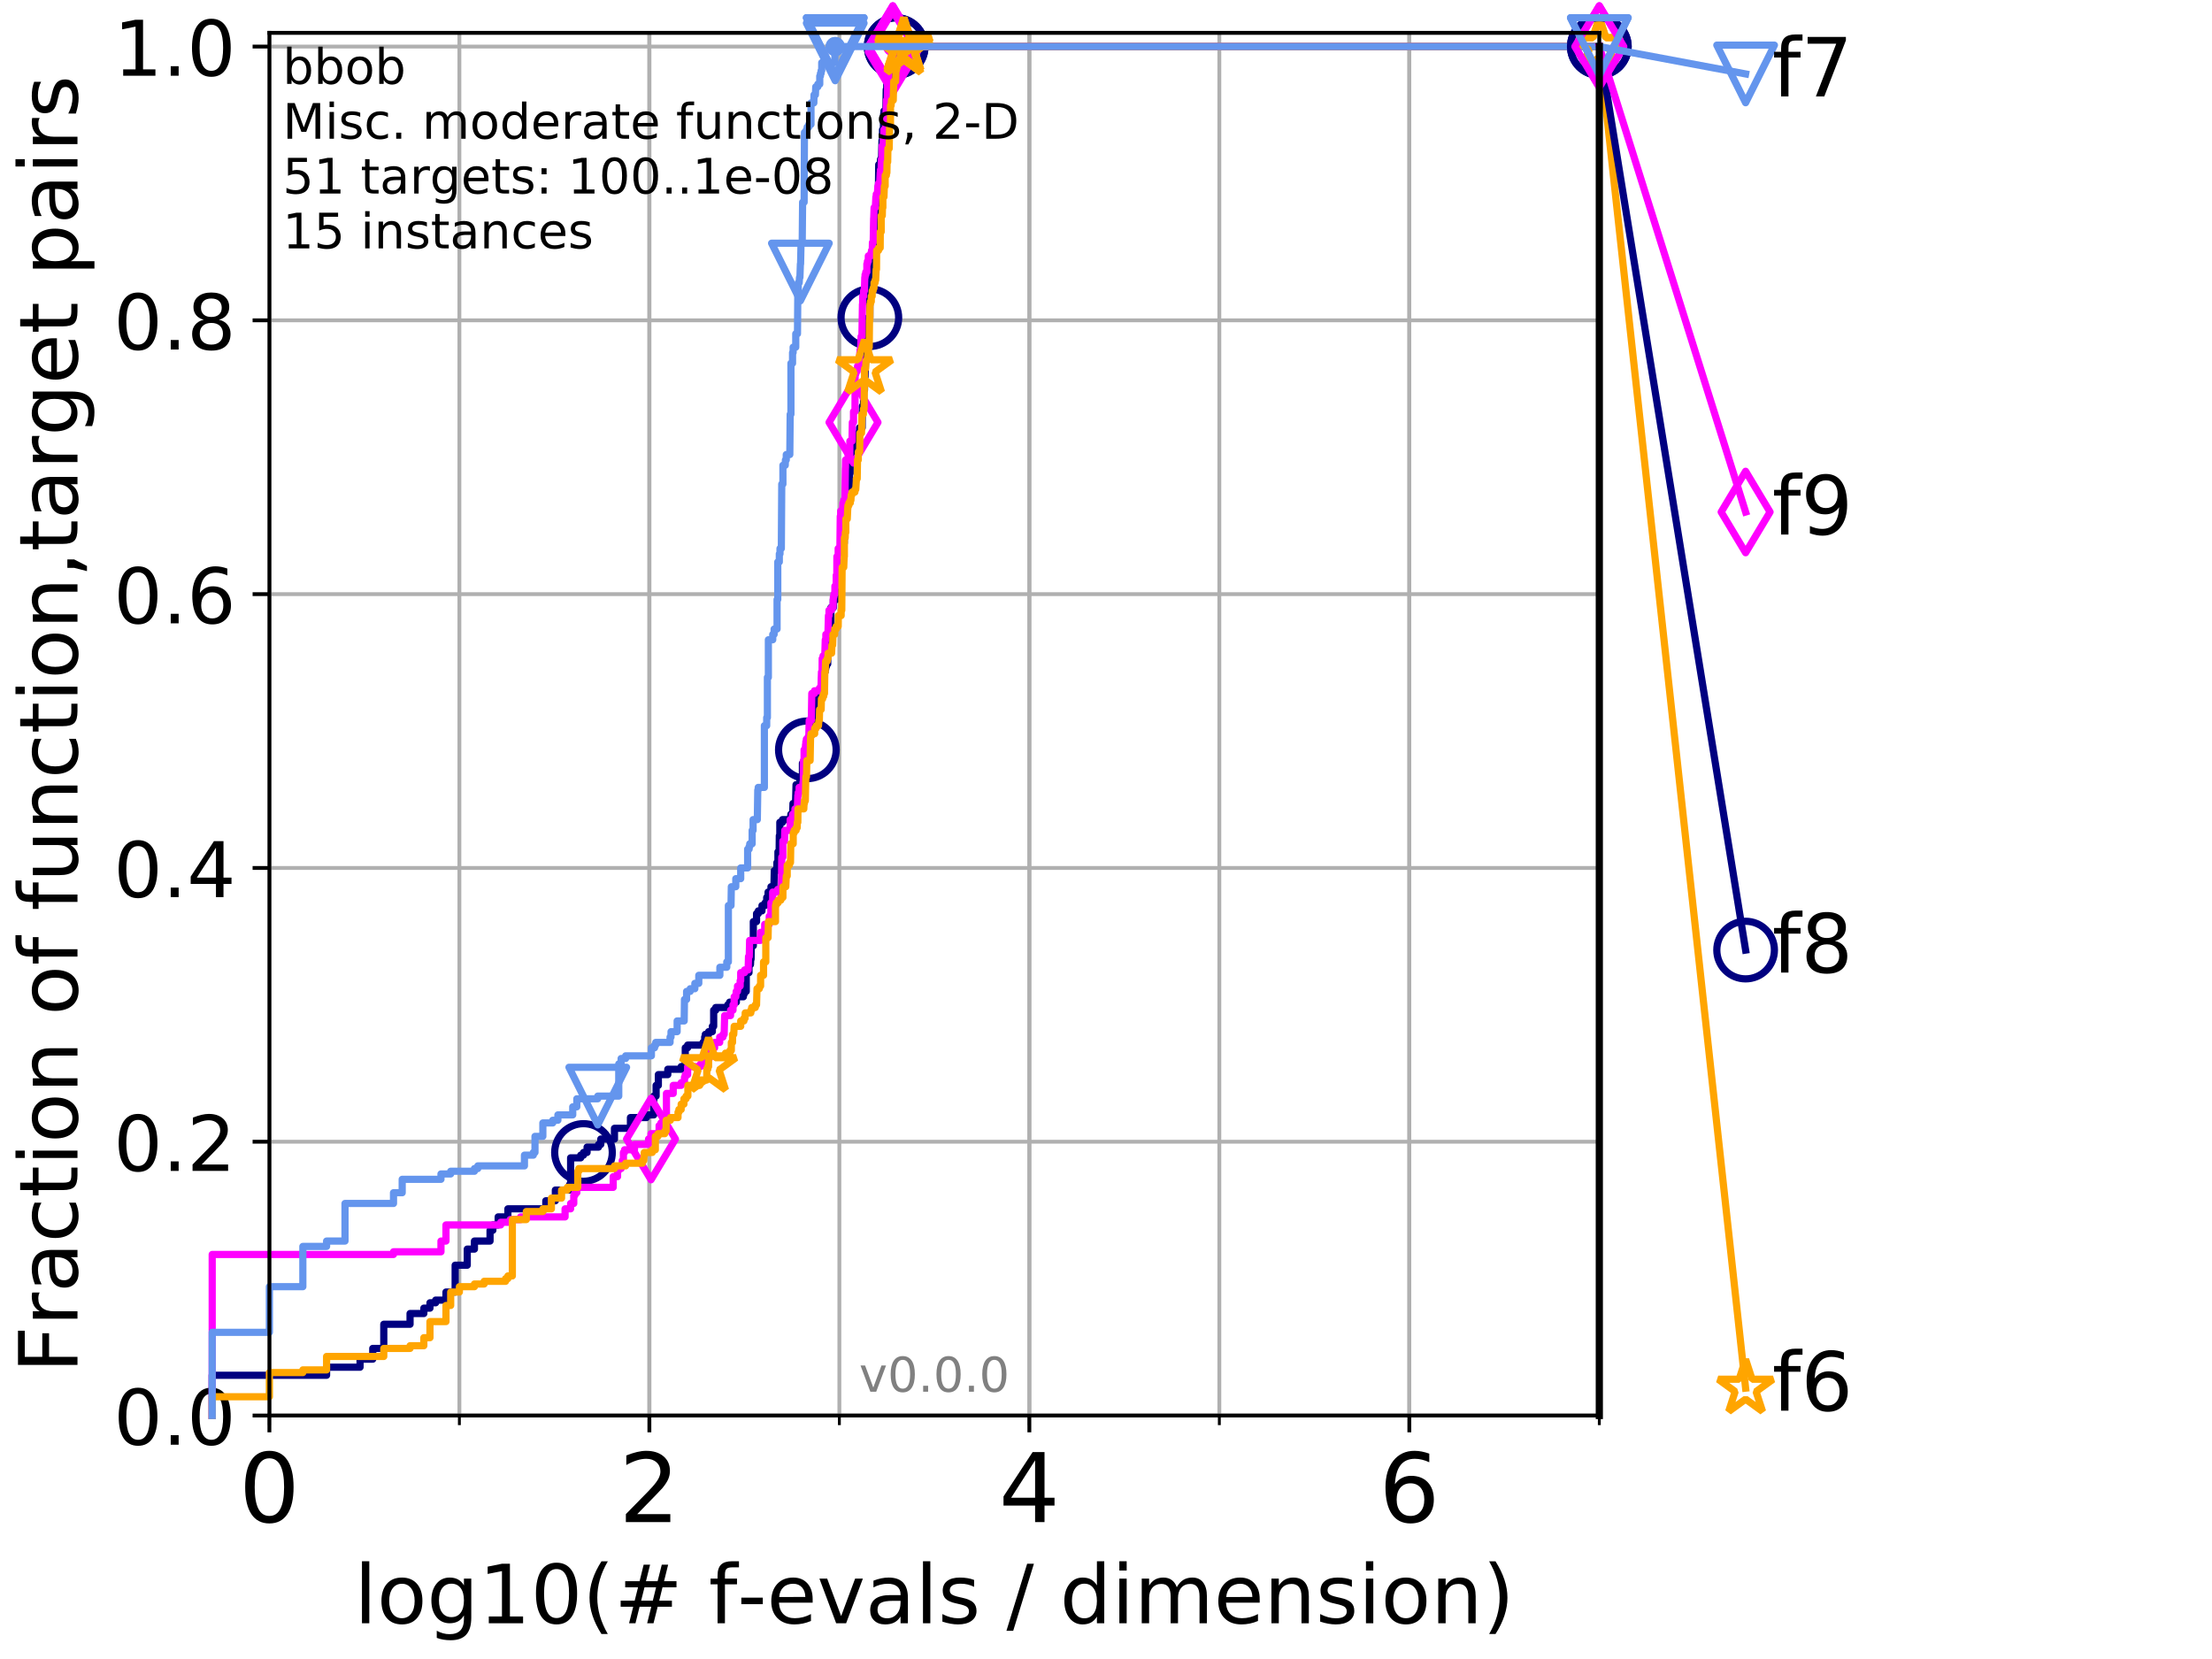<?xml version="1.0" encoding="utf-8" standalone="no"?>
<!DOCTYPE svg PUBLIC "-//W3C//DTD SVG 1.1//EN"
  "http://www.w3.org/Graphics/SVG/1.1/DTD/svg11.dtd">
<!-- Created with matplotlib (http://matplotlib.org/) -->
<svg height="345.6pt" version="1.1" viewBox="0 0 460.8 345.6" width="460.8pt" xmlns="http://www.w3.org/2000/svg" xmlns:xlink="http://www.w3.org/1999/xlink">
 <defs>
  <style type="text/css">
*{stroke-linecap:butt;stroke-linejoin:round;}
  </style>
 </defs>
 <g id="figure_1">
  <g id="patch_1">
   <path d="M 0 345.6 
L 460.8 345.6 
L 460.8 0 
L 0 0 
z
" style="fill:#ffffff;"/>
  </g>
  <g id="axes_1">
   <g id="patch_2">
    <path d="M 56.12 294.88 
L 333.168 294.88 
L 333.168 6.845 
L 56.12 6.845 
z
" style="fill:#ffffff;"/>
   </g>
   <g id="matplotlib.axis_1">
    <g id="xtick_1">
     <g id="line2d_1">
      <path clip-path="url(#pfb6b8a732d)" d="M 56.12 294.88 
L 56.12 6.845 
" style="fill:none;stroke:#b0b0b0;stroke-linecap:square;stroke-width:0.8;"/>
     </g>
     <g id="line2d_2">
      <defs>
       <path d="M 0 0 
L 0 3.5 
" id="m9e5b23361c" style="stroke:#000000;stroke-width:0.8;"/>
      </defs>
      <g>
       <use style="stroke:#000000;stroke-width:0.8;" x="56.12" xlink:href="#m9e5b23361c" y="294.88"/>
      </g>
     </g>
     <g id="text_1">
      <!-- 0 -->
      <defs>
       <path d="M 31.781 66.406 
Q 24.172 66.406 20.328 58.906 
Q 16.5 51.422 16.5 36.375 
Q 16.5 21.391 20.328 13.891 
Q 24.172 6.391 31.781 6.391 
Q 39.453 6.391 43.281 13.891 
Q 47.125 21.391 47.125 36.375 
Q 47.125 51.422 43.281 58.906 
Q 39.453 66.406 31.781 66.406 
z
M 31.781 74.219 
Q 44.047 74.219 50.516 64.516 
Q 56.984 54.828 56.984 36.375 
Q 56.984 17.969 50.516 8.266 
Q 44.047 -1.422 31.781 -1.422 
Q 19.531 -1.422 13.062 8.266 
Q 6.594 17.969 6.594 36.375 
Q 6.594 54.828 13.062 64.516 
Q 19.531 74.219 31.781 74.219 
z
" id="DejaVuSans-30"/>
      </defs>
      <g transform="translate(49.758 317.077)scale(0.2 -0.2)">
       <use xlink:href="#DejaVuSans-30"/>
      </g>
     </g>
    </g>
    <g id="xtick_2">
     <g id="line2d_3">
      <path clip-path="url(#pfb6b8a732d)" d="M 135.277 294.88 
L 135.277 6.845 
" style="fill:none;stroke:#b0b0b0;stroke-linecap:square;stroke-width:0.8;"/>
     </g>
     <g id="line2d_4">
      <g>
       <use style="stroke:#000000;stroke-width:0.8;" x="135.277" xlink:href="#m9e5b23361c" y="294.88"/>
      </g>
     </g>
     <g id="text_2">
      <!-- 2 -->
      <defs>
       <path d="M 19.188 8.297 
L 53.609 8.297 
L 53.609 0 
L 7.328 0 
L 7.328 8.297 
Q 12.938 14.109 22.625 23.891 
Q 32.328 33.688 34.812 36.531 
Q 39.547 41.844 41.422 45.531 
Q 43.312 49.219 43.312 52.781 
Q 43.312 58.594 39.234 62.25 
Q 35.156 65.922 28.609 65.922 
Q 23.969 65.922 18.812 64.312 
Q 13.672 62.703 7.812 59.422 
L 7.812 69.391 
Q 13.766 71.781 18.938 73 
Q 24.125 74.219 28.422 74.219 
Q 39.75 74.219 46.484 68.547 
Q 53.219 62.891 53.219 53.422 
Q 53.219 48.922 51.531 44.891 
Q 49.859 40.875 45.406 35.406 
Q 44.188 33.984 37.641 27.219 
Q 31.109 20.453 19.188 8.297 
z
" id="DejaVuSans-32"/>
      </defs>
      <g transform="translate(128.914 317.077)scale(0.2 -0.2)">
       <use xlink:href="#DejaVuSans-32"/>
      </g>
     </g>
    </g>
    <g id="xtick_3">
     <g id="line2d_5">
      <path clip-path="url(#pfb6b8a732d)" d="M 214.433 294.88 
L 214.433 6.845 
" style="fill:none;stroke:#b0b0b0;stroke-linecap:square;stroke-width:0.8;"/>
     </g>
     <g id="line2d_6">
      <g>
       <use style="stroke:#000000;stroke-width:0.8;" x="214.433" xlink:href="#m9e5b23361c" y="294.88"/>
      </g>
     </g>
     <g id="text_3">
      <!-- 4 -->
      <defs>
       <path d="M 37.797 64.312 
L 12.891 25.391 
L 37.797 25.391 
z
M 35.203 72.906 
L 47.609 72.906 
L 47.609 25.391 
L 58.016 25.391 
L 58.016 17.188 
L 47.609 17.188 
L 47.609 0 
L 37.797 0 
L 37.797 17.188 
L 4.891 17.188 
L 4.891 26.703 
z
" id="DejaVuSans-34"/>
      </defs>
      <g transform="translate(208.071 317.077)scale(0.2 -0.2)">
       <use xlink:href="#DejaVuSans-34"/>
      </g>
     </g>
    </g>
    <g id="xtick_4">
     <g id="line2d_7">
      <path clip-path="url(#pfb6b8a732d)" d="M 293.59 294.88 
L 293.59 6.845 
" style="fill:none;stroke:#b0b0b0;stroke-linecap:square;stroke-width:0.8;"/>
     </g>
     <g id="line2d_8">
      <g>
       <use style="stroke:#000000;stroke-width:0.8;" x="293.59" xlink:href="#m9e5b23361c" y="294.88"/>
      </g>
     </g>
     <g id="text_4">
      <!-- 6 -->
      <defs>
       <path d="M 33.016 40.375 
Q 26.375 40.375 22.484 35.828 
Q 18.609 31.297 18.609 23.391 
Q 18.609 15.531 22.484 10.953 
Q 26.375 6.391 33.016 6.391 
Q 39.656 6.391 43.531 10.953 
Q 47.406 15.531 47.406 23.391 
Q 47.406 31.297 43.531 35.828 
Q 39.656 40.375 33.016 40.375 
z
M 52.594 71.297 
L 52.594 62.312 
Q 48.875 64.062 45.094 64.984 
Q 41.312 65.922 37.594 65.922 
Q 27.828 65.922 22.672 59.328 
Q 17.531 52.734 16.797 39.406 
Q 19.672 43.656 24.016 45.922 
Q 28.375 48.188 33.594 48.188 
Q 44.578 48.188 50.953 41.516 
Q 57.328 34.859 57.328 23.391 
Q 57.328 12.156 50.688 5.359 
Q 44.047 -1.422 33.016 -1.422 
Q 20.359 -1.422 13.672 8.266 
Q 6.984 17.969 6.984 36.375 
Q 6.984 53.656 15.188 63.938 
Q 23.391 74.219 37.203 74.219 
Q 40.922 74.219 44.703 73.484 
Q 48.484 72.75 52.594 71.297 
z
" id="DejaVuSans-36"/>
      </defs>
      <g transform="translate(287.227 317.077)scale(0.2 -0.2)">
       <use xlink:href="#DejaVuSans-36"/>
      </g>
     </g>
    </g>
    <g id="xtick_5">
     <g id="line2d_9">
      <path clip-path="url(#pfb6b8a732d)" d="M 56.12 294.88 
L 56.12 6.845 
" style="fill:none;stroke:#b0b0b0;stroke-linecap:square;stroke-width:0.8;"/>
     </g>
     <g id="line2d_10">
      <defs>
       <path d="M 0 0 
L 0 2 
" id="m3adefc7014" style="stroke:#000000;stroke-width:0.6;"/>
      </defs>
      <g>
       <use style="stroke:#000000;stroke-width:0.6;" x="56.12" xlink:href="#m3adefc7014" y="294.88"/>
      </g>
     </g>
    </g>
    <g id="xtick_6">
     <g id="line2d_11">
      <path clip-path="url(#pfb6b8a732d)" d="M 95.698 294.88 
L 95.698 6.845 
" style="fill:none;stroke:#b0b0b0;stroke-linecap:square;stroke-width:0.8;"/>
     </g>
     <g id="line2d_12">
      <g>
       <use style="stroke:#000000;stroke-width:0.6;" x="95.698" xlink:href="#m3adefc7014" y="294.88"/>
      </g>
     </g>
    </g>
    <g id="xtick_7">
     <g id="line2d_13">
      <path clip-path="url(#pfb6b8a732d)" d="M 135.277 294.88 
L 135.277 6.845 
" style="fill:none;stroke:#b0b0b0;stroke-linecap:square;stroke-width:0.8;"/>
     </g>
     <g id="line2d_14">
      <g>
       <use style="stroke:#000000;stroke-width:0.6;" x="135.277" xlink:href="#m3adefc7014" y="294.88"/>
      </g>
     </g>
    </g>
    <g id="xtick_8">
     <g id="line2d_15">
      <path clip-path="url(#pfb6b8a732d)" d="M 174.855 294.88 
L 174.855 6.845 
" style="fill:none;stroke:#b0b0b0;stroke-linecap:square;stroke-width:0.8;"/>
     </g>
     <g id="line2d_16">
      <g>
       <use style="stroke:#000000;stroke-width:0.6;" x="174.855" xlink:href="#m3adefc7014" y="294.88"/>
      </g>
     </g>
    </g>
    <g id="xtick_9">
     <g id="line2d_17">
      <path clip-path="url(#pfb6b8a732d)" d="M 214.433 294.88 
L 214.433 6.845 
" style="fill:none;stroke:#b0b0b0;stroke-linecap:square;stroke-width:0.8;"/>
     </g>
     <g id="line2d_18">
      <g>
       <use style="stroke:#000000;stroke-width:0.6;" x="214.433" xlink:href="#m3adefc7014" y="294.88"/>
      </g>
     </g>
    </g>
    <g id="xtick_10">
     <g id="line2d_19">
      <path clip-path="url(#pfb6b8a732d)" d="M 254.011 294.88 
L 254.011 6.845 
" style="fill:none;stroke:#b0b0b0;stroke-linecap:square;stroke-width:0.8;"/>
     </g>
     <g id="line2d_20">
      <g>
       <use style="stroke:#000000;stroke-width:0.6;" x="254.011" xlink:href="#m3adefc7014" y="294.88"/>
      </g>
     </g>
    </g>
    <g id="xtick_11">
     <g id="line2d_21">
      <path clip-path="url(#pfb6b8a732d)" d="M 293.59 294.88 
L 293.59 6.845 
" style="fill:none;stroke:#b0b0b0;stroke-linecap:square;stroke-width:0.8;"/>
     </g>
     <g id="line2d_22">
      <g>
       <use style="stroke:#000000;stroke-width:0.6;" x="293.59" xlink:href="#m3adefc7014" y="294.88"/>
      </g>
     </g>
    </g>
    <g id="xtick_12">
     <g id="line2d_23">
      <path clip-path="url(#pfb6b8a732d)" d="M 333.168 294.88 
L 333.168 6.845 
" style="fill:none;stroke:#b0b0b0;stroke-linecap:square;stroke-width:0.8;"/>
     </g>
     <g id="line2d_24">
      <g>
       <use style="stroke:#000000;stroke-width:0.6;" x="333.168" xlink:href="#m3adefc7014" y="294.88"/>
      </g>
     </g>
    </g>
    <g id="text_5">
     <!-- log10(# f-evals / dimension) -->
     <defs>
      <path d="M 9.422 75.984 
L 18.406 75.984 
L 18.406 0 
L 9.422 0 
z
" id="DejaVuSans-6c"/>
      <path d="M 30.609 48.391 
Q 23.391 48.391 19.188 42.75 
Q 14.984 37.109 14.984 27.297 
Q 14.984 17.484 19.156 11.844 
Q 23.344 6.203 30.609 6.203 
Q 37.797 6.203 41.984 11.859 
Q 46.188 17.531 46.188 27.297 
Q 46.188 37.016 41.984 42.703 
Q 37.797 48.391 30.609 48.391 
z
M 30.609 56 
Q 42.328 56 49.016 48.375 
Q 55.719 40.766 55.719 27.297 
Q 55.719 13.875 49.016 6.219 
Q 42.328 -1.422 30.609 -1.422 
Q 18.844 -1.422 12.172 6.219 
Q 5.516 13.875 5.516 27.297 
Q 5.516 40.766 12.172 48.375 
Q 18.844 56 30.609 56 
z
" id="DejaVuSans-6f"/>
      <path d="M 45.406 27.984 
Q 45.406 37.75 41.375 43.109 
Q 37.359 48.484 30.078 48.484 
Q 22.859 48.484 18.828 43.109 
Q 14.797 37.75 14.797 27.984 
Q 14.797 18.266 18.828 12.891 
Q 22.859 7.516 30.078 7.516 
Q 37.359 7.516 41.375 12.891 
Q 45.406 18.266 45.406 27.984 
z
M 54.391 6.781 
Q 54.391 -7.172 48.188 -13.984 
Q 42 -20.797 29.203 -20.797 
Q 24.469 -20.797 20.266 -20.094 
Q 16.062 -19.391 12.109 -17.922 
L 12.109 -9.188 
Q 16.062 -11.328 19.922 -12.344 
Q 23.781 -13.375 27.781 -13.375 
Q 36.625 -13.375 41.016 -8.766 
Q 45.406 -4.156 45.406 5.172 
L 45.406 9.625 
Q 42.625 4.781 38.281 2.391 
Q 33.938 0 27.875 0 
Q 17.828 0 11.672 7.656 
Q 5.516 15.328 5.516 27.984 
Q 5.516 40.672 11.672 48.328 
Q 17.828 56 27.875 56 
Q 33.938 56 38.281 53.609 
Q 42.625 51.219 45.406 46.391 
L 45.406 54.688 
L 54.391 54.688 
z
" id="DejaVuSans-67"/>
      <path d="M 12.406 8.297 
L 28.516 8.297 
L 28.516 63.922 
L 10.984 60.406 
L 10.984 69.391 
L 28.422 72.906 
L 38.281 72.906 
L 38.281 8.297 
L 54.391 8.297 
L 54.391 0 
L 12.406 0 
z
" id="DejaVuSans-31"/>
      <path d="M 31 75.875 
Q 24.469 64.656 21.281 53.656 
Q 18.109 42.672 18.109 31.391 
Q 18.109 20.125 21.312 9.062 
Q 24.516 -2 31 -13.188 
L 23.188 -13.188 
Q 15.875 -1.703 12.234 9.375 
Q 8.594 20.453 8.594 31.391 
Q 8.594 42.281 12.203 53.312 
Q 15.828 64.359 23.188 75.875 
z
" id="DejaVuSans-28"/>
      <path d="M 51.125 44 
L 36.922 44 
L 32.812 27.688 
L 47.125 27.688 
z
M 43.797 71.781 
L 38.719 51.516 
L 52.984 51.516 
L 58.109 71.781 
L 65.922 71.781 
L 60.891 51.516 
L 76.125 51.516 
L 76.125 44 
L 58.984 44 
L 54.984 27.688 
L 70.516 27.688 
L 70.516 20.219 
L 53.078 20.219 
L 48 0 
L 40.188 0 
L 45.219 20.219 
L 30.906 20.219 
L 25.875 0 
L 18.016 0 
L 23.094 20.219 
L 7.719 20.219 
L 7.719 27.688 
L 24.906 27.688 
L 29 44 
L 13.281 44 
L 13.281 51.516 
L 30.906 51.516 
L 35.891 71.781 
z
" id="DejaVuSans-23"/>
      <path id="DejaVuSans-20"/>
      <path d="M 37.109 75.984 
L 37.109 68.5 
L 28.516 68.5 
Q 23.688 68.5 21.797 66.547 
Q 19.922 64.594 19.922 59.516 
L 19.922 54.688 
L 34.719 54.688 
L 34.719 47.703 
L 19.922 47.703 
L 19.922 0 
L 10.891 0 
L 10.891 47.703 
L 2.297 47.703 
L 2.297 54.688 
L 10.891 54.688 
L 10.891 58.5 
Q 10.891 67.625 15.141 71.797 
Q 19.391 75.984 28.609 75.984 
z
" id="DejaVuSans-66"/>
      <path d="M 4.891 31.391 
L 31.203 31.391 
L 31.203 23.391 
L 4.891 23.391 
z
" id="DejaVuSans-2d"/>
      <path d="M 56.203 29.594 
L 56.203 25.203 
L 14.891 25.203 
Q 15.484 15.922 20.484 11.062 
Q 25.484 6.203 34.422 6.203 
Q 39.594 6.203 44.453 7.469 
Q 49.312 8.734 54.109 11.281 
L 54.109 2.781 
Q 49.266 0.734 44.188 -0.344 
Q 39.109 -1.422 33.891 -1.422 
Q 20.797 -1.422 13.156 6.188 
Q 5.516 13.812 5.516 26.812 
Q 5.516 40.234 12.766 48.109 
Q 20.016 56 32.328 56 
Q 43.359 56 49.781 48.891 
Q 56.203 41.797 56.203 29.594 
z
M 47.219 32.234 
Q 47.125 39.594 43.094 43.984 
Q 39.062 48.391 32.422 48.391 
Q 24.906 48.391 20.391 44.141 
Q 15.875 39.891 15.188 32.172 
z
" id="DejaVuSans-65"/>
      <path d="M 2.984 54.688 
L 12.5 54.688 
L 29.594 8.797 
L 46.688 54.688 
L 56.203 54.688 
L 35.688 0 
L 23.484 0 
z
" id="DejaVuSans-76"/>
      <path d="M 34.281 27.484 
Q 23.391 27.484 19.188 25 
Q 14.984 22.516 14.984 16.5 
Q 14.984 11.719 18.141 8.906 
Q 21.297 6.109 26.703 6.109 
Q 34.188 6.109 38.703 11.406 
Q 43.219 16.703 43.219 25.484 
L 43.219 27.484 
z
M 52.203 31.203 
L 52.203 0 
L 43.219 0 
L 43.219 8.297 
Q 40.141 3.328 35.547 0.953 
Q 30.953 -1.422 24.312 -1.422 
Q 15.922 -1.422 10.953 3.297 
Q 6 8.016 6 15.922 
Q 6 25.141 12.172 29.828 
Q 18.359 34.516 30.609 34.516 
L 43.219 34.516 
L 43.219 35.406 
Q 43.219 41.609 39.141 45 
Q 35.062 48.391 27.688 48.391 
Q 23 48.391 18.547 47.266 
Q 14.109 46.141 10.016 43.891 
L 10.016 52.203 
Q 14.938 54.109 19.578 55.047 
Q 24.219 56 28.609 56 
Q 40.484 56 46.344 49.844 
Q 52.203 43.703 52.203 31.203 
z
" id="DejaVuSans-61"/>
      <path d="M 44.281 53.078 
L 44.281 44.578 
Q 40.484 46.531 36.375 47.5 
Q 32.281 48.484 27.875 48.484 
Q 21.188 48.484 17.844 46.438 
Q 14.5 44.391 14.5 40.281 
Q 14.5 37.156 16.891 35.375 
Q 19.281 33.594 26.516 31.984 
L 29.594 31.297 
Q 39.156 29.25 43.188 25.516 
Q 47.219 21.781 47.219 15.094 
Q 47.219 7.469 41.188 3.016 
Q 35.156 -1.422 24.609 -1.422 
Q 20.219 -1.422 15.453 -0.562 
Q 10.688 0.297 5.422 2 
L 5.422 11.281 
Q 10.406 8.688 15.234 7.391 
Q 20.062 6.109 24.812 6.109 
Q 31.156 6.109 34.562 8.281 
Q 37.984 10.453 37.984 14.406 
Q 37.984 18.062 35.516 20.016 
Q 33.062 21.969 24.703 23.781 
L 21.578 24.516 
Q 13.234 26.266 9.516 29.906 
Q 5.812 33.547 5.812 39.891 
Q 5.812 47.609 11.281 51.797 
Q 16.75 56 26.812 56 
Q 31.781 56 36.172 55.266 
Q 40.578 54.547 44.281 53.078 
z
" id="DejaVuSans-73"/>
      <path d="M 25.391 72.906 
L 33.688 72.906 
L 8.297 -9.281 
L 0 -9.281 
z
" id="DejaVuSans-2f"/>
      <path d="M 45.406 46.391 
L 45.406 75.984 
L 54.391 75.984 
L 54.391 0 
L 45.406 0 
L 45.406 8.203 
Q 42.578 3.328 38.25 0.953 
Q 33.938 -1.422 27.875 -1.422 
Q 17.969 -1.422 11.734 6.484 
Q 5.516 14.406 5.516 27.297 
Q 5.516 40.188 11.734 48.094 
Q 17.969 56 27.875 56 
Q 33.938 56 38.25 53.625 
Q 42.578 51.266 45.406 46.391 
z
M 14.797 27.297 
Q 14.797 17.391 18.875 11.75 
Q 22.953 6.109 30.078 6.109 
Q 37.203 6.109 41.297 11.75 
Q 45.406 17.391 45.406 27.297 
Q 45.406 37.203 41.297 42.844 
Q 37.203 48.484 30.078 48.484 
Q 22.953 48.484 18.875 42.844 
Q 14.797 37.203 14.797 27.297 
z
" id="DejaVuSans-64"/>
      <path d="M 9.422 54.688 
L 18.406 54.688 
L 18.406 0 
L 9.422 0 
z
M 9.422 75.984 
L 18.406 75.984 
L 18.406 64.594 
L 9.422 64.594 
z
" id="DejaVuSans-69"/>
      <path d="M 52 44.188 
Q 55.375 50.25 60.062 53.125 
Q 64.75 56 71.094 56 
Q 79.641 56 84.281 50.016 
Q 88.922 44.047 88.922 33.016 
L 88.922 0 
L 79.891 0 
L 79.891 32.719 
Q 79.891 40.578 77.094 44.375 
Q 74.312 48.188 68.609 48.188 
Q 61.625 48.188 57.562 43.547 
Q 53.516 38.922 53.516 30.906 
L 53.516 0 
L 44.484 0 
L 44.484 32.719 
Q 44.484 40.625 41.703 44.406 
Q 38.922 48.188 33.109 48.188 
Q 26.219 48.188 22.156 43.531 
Q 18.109 38.875 18.109 30.906 
L 18.109 0 
L 9.078 0 
L 9.078 54.688 
L 18.109 54.688 
L 18.109 46.188 
Q 21.188 51.219 25.484 53.609 
Q 29.781 56 35.688 56 
Q 41.656 56 45.828 52.969 
Q 50 49.953 52 44.188 
z
" id="DejaVuSans-6d"/>
      <path d="M 54.891 33.016 
L 54.891 0 
L 45.906 0 
L 45.906 32.719 
Q 45.906 40.484 42.875 44.328 
Q 39.844 48.188 33.797 48.188 
Q 26.516 48.188 22.312 43.547 
Q 18.109 38.922 18.109 30.906 
L 18.109 0 
L 9.078 0 
L 9.078 54.688 
L 18.109 54.688 
L 18.109 46.188 
Q 21.344 51.125 25.703 53.562 
Q 30.078 56 35.797 56 
Q 45.219 56 50.047 50.172 
Q 54.891 44.344 54.891 33.016 
z
" id="DejaVuSans-6e"/>
      <path d="M 8.016 75.875 
L 15.828 75.875 
Q 23.141 64.359 26.781 53.312 
Q 30.422 42.281 30.422 31.391 
Q 30.422 20.453 26.781 9.375 
Q 23.141 -1.703 15.828 -13.188 
L 8.016 -13.188 
Q 14.5 -2 17.703 9.062 
Q 20.906 20.125 20.906 31.391 
Q 20.906 42.672 17.703 53.656 
Q 14.5 64.656 8.016 75.875 
z
" id="DejaVuSans-29"/>
     </defs>
     <g transform="translate(73.803 338.154)scale(0.17 -0.17)">
      <use xlink:href="#DejaVuSans-6c"/>
      <use x="27.783" xlink:href="#DejaVuSans-6f"/>
      <use x="88.965" xlink:href="#DejaVuSans-67"/>
      <use x="152.441" xlink:href="#DejaVuSans-31"/>
      <use x="216.064" xlink:href="#DejaVuSans-30"/>
      <use x="279.688" xlink:href="#DejaVuSans-28"/>
      <use x="318.701" xlink:href="#DejaVuSans-23"/>
      <use x="402.49" xlink:href="#DejaVuSans-20"/>
      <use x="434.277" xlink:href="#DejaVuSans-66"/>
      <use x="469.404" xlink:href="#DejaVuSans-2d"/>
      <use x="505.488" xlink:href="#DejaVuSans-65"/>
      <use x="567.012" xlink:href="#DejaVuSans-76"/>
      <use x="626.191" xlink:href="#DejaVuSans-61"/>
      <use x="687.471" xlink:href="#DejaVuSans-6c"/>
      <use x="715.254" xlink:href="#DejaVuSans-73"/>
      <use x="767.354" xlink:href="#DejaVuSans-20"/>
      <use x="799.141" xlink:href="#DejaVuSans-2f"/>
      <use x="832.832" xlink:href="#DejaVuSans-20"/>
      <use x="864.619" xlink:href="#DejaVuSans-64"/>
      <use x="928.096" xlink:href="#DejaVuSans-69"/>
      <use x="955.879" xlink:href="#DejaVuSans-6d"/>
      <use x="1053.291" xlink:href="#DejaVuSans-65"/>
      <use x="1114.814" xlink:href="#DejaVuSans-6e"/>
      <use x="1178.193" xlink:href="#DejaVuSans-73"/>
      <use x="1230.293" xlink:href="#DejaVuSans-69"/>
      <use x="1258.076" xlink:href="#DejaVuSans-6f"/>
      <use x="1319.258" xlink:href="#DejaVuSans-6e"/>
      <use x="1382.637" xlink:href="#DejaVuSans-29"/>
     </g>
    </g>
   </g>
   <g id="matplotlib.axis_2">
    <g id="ytick_1">
     <g id="line2d_25">
      <path clip-path="url(#pfb6b8a732d)" d="M 56.12 294.88 
L 333.168 294.88 
" style="fill:none;stroke:#b0b0b0;stroke-linecap:square;stroke-width:0.8;"/>
     </g>
     <g id="line2d_26">
      <defs>
       <path d="M 0 0 
L -3.5 0 
" id="me6c87c39dc" style="stroke:#000000;stroke-width:0.8;"/>
      </defs>
      <g>
       <use style="stroke:#000000;stroke-width:0.8;" x="56.12" xlink:href="#me6c87c39dc" y="294.88"/>
      </g>
     </g>
     <g id="text_6">
      <!-- 0.0 -->
      <defs>
       <path d="M 10.688 12.406 
L 21 12.406 
L 21 0 
L 10.688 0 
z
" id="DejaVuSans-2e"/>
      </defs>
      <g transform="translate(23.675 300.959)scale(0.16 -0.16)">
       <use xlink:href="#DejaVuSans-30"/>
       <use x="63.623" xlink:href="#DejaVuSans-2e"/>
       <use x="95.41" xlink:href="#DejaVuSans-30"/>
      </g>
     </g>
    </g>
    <g id="ytick_2">
     <g id="line2d_27">
      <path clip-path="url(#pfb6b8a732d)" d="M 56.12 237.843 
L 333.168 237.843 
" style="fill:none;stroke:#b0b0b0;stroke-linecap:square;stroke-width:0.8;"/>
     </g>
     <g id="line2d_28">
      <g>
       <use style="stroke:#000000;stroke-width:0.8;" x="56.12" xlink:href="#me6c87c39dc" y="237.843"/>
      </g>
     </g>
     <g id="text_7">
      <!-- 0.2 -->
      <g transform="translate(23.675 243.922)scale(0.16 -0.16)">
       <use xlink:href="#DejaVuSans-30"/>
       <use x="63.623" xlink:href="#DejaVuSans-2e"/>
       <use x="95.41" xlink:href="#DejaVuSans-32"/>
      </g>
     </g>
    </g>
    <g id="ytick_3">
     <g id="line2d_29">
      <path clip-path="url(#pfb6b8a732d)" d="M 56.12 180.807 
L 333.168 180.807 
" style="fill:none;stroke:#b0b0b0;stroke-linecap:square;stroke-width:0.8;"/>
     </g>
     <g id="line2d_30">
      <g>
       <use style="stroke:#000000;stroke-width:0.8;" x="56.12" xlink:href="#me6c87c39dc" y="180.807"/>
      </g>
     </g>
     <g id="text_8">
      <!-- 0.4 -->
      <g transform="translate(23.675 186.886)scale(0.16 -0.16)">
       <use xlink:href="#DejaVuSans-30"/>
       <use x="63.623" xlink:href="#DejaVuSans-2e"/>
       <use x="95.41" xlink:href="#DejaVuSans-34"/>
      </g>
     </g>
    </g>
    <g id="ytick_4">
     <g id="line2d_31">
      <path clip-path="url(#pfb6b8a732d)" d="M 56.12 123.77 
L 333.168 123.77 
" style="fill:none;stroke:#b0b0b0;stroke-linecap:square;stroke-width:0.8;"/>
     </g>
     <g id="line2d_32">
      <g>
       <use style="stroke:#000000;stroke-width:0.8;" x="56.12" xlink:href="#me6c87c39dc" y="123.77"/>
      </g>
     </g>
     <g id="text_9">
      <!-- 0.6 -->
      <g transform="translate(23.675 129.849)scale(0.16 -0.16)">
       <use xlink:href="#DejaVuSans-30"/>
       <use x="63.623" xlink:href="#DejaVuSans-2e"/>
       <use x="95.41" xlink:href="#DejaVuSans-36"/>
      </g>
     </g>
    </g>
    <g id="ytick_5">
     <g id="line2d_33">
      <path clip-path="url(#pfb6b8a732d)" d="M 56.12 66.734 
L 333.168 66.734 
" style="fill:none;stroke:#b0b0b0;stroke-linecap:square;stroke-width:0.8;"/>
     </g>
     <g id="line2d_34">
      <g>
       <use style="stroke:#000000;stroke-width:0.8;" x="56.12" xlink:href="#me6c87c39dc" y="66.734"/>
      </g>
     </g>
     <g id="text_10">
      <!-- 0.8 -->
      <defs>
       <path d="M 31.781 34.625 
Q 24.75 34.625 20.719 30.859 
Q 16.703 27.094 16.703 20.516 
Q 16.703 13.922 20.719 10.156 
Q 24.75 6.391 31.781 6.391 
Q 38.812 6.391 42.859 10.172 
Q 46.922 13.969 46.922 20.516 
Q 46.922 27.094 42.891 30.859 
Q 38.875 34.625 31.781 34.625 
z
M 21.922 38.812 
Q 15.578 40.375 12.031 44.719 
Q 8.5 49.078 8.5 55.328 
Q 8.5 64.062 14.719 69.141 
Q 20.953 74.219 31.781 74.219 
Q 42.672 74.219 48.875 69.141 
Q 55.078 64.062 55.078 55.328 
Q 55.078 49.078 51.531 44.719 
Q 48 40.375 41.703 38.812 
Q 48.828 37.156 52.797 32.312 
Q 56.781 27.484 56.781 20.516 
Q 56.781 9.906 50.312 4.234 
Q 43.844 -1.422 31.781 -1.422 
Q 19.734 -1.422 13.25 4.234 
Q 6.781 9.906 6.781 20.516 
Q 6.781 27.484 10.781 32.312 
Q 14.797 37.156 21.922 38.812 
z
M 18.312 54.391 
Q 18.312 48.734 21.844 45.562 
Q 25.391 42.391 31.781 42.391 
Q 38.141 42.391 41.719 45.562 
Q 45.312 48.734 45.312 54.391 
Q 45.312 60.062 41.719 63.234 
Q 38.141 66.406 31.781 66.406 
Q 25.391 66.406 21.844 63.234 
Q 18.312 60.062 18.312 54.391 
z
" id="DejaVuSans-38"/>
      </defs>
      <g transform="translate(23.675 72.812)scale(0.16 -0.16)">
       <use xlink:href="#DejaVuSans-30"/>
       <use x="63.623" xlink:href="#DejaVuSans-2e"/>
       <use x="95.41" xlink:href="#DejaVuSans-38"/>
      </g>
     </g>
    </g>
    <g id="ytick_6">
     <g id="line2d_35">
      <path clip-path="url(#pfb6b8a732d)" d="M 56.12 9.697 
L 333.168 9.697 
" style="fill:none;stroke:#b0b0b0;stroke-linecap:square;stroke-width:0.8;"/>
     </g>
     <g id="line2d_36">
      <g>
       <use style="stroke:#000000;stroke-width:0.8;" x="56.12" xlink:href="#me6c87c39dc" y="9.697"/>
      </g>
     </g>
     <g id="text_11">
      <!-- 1.0 -->
      <g transform="translate(23.675 15.776)scale(0.16 -0.16)">
       <use xlink:href="#DejaVuSans-31"/>
       <use x="63.623" xlink:href="#DejaVuSans-2e"/>
       <use x="95.41" xlink:href="#DejaVuSans-30"/>
      </g>
     </g>
    </g>
    <g id="text_12">
     <!-- Fraction of function,target pairs -->
     <defs>
      <path d="M 9.812 72.906 
L 51.703 72.906 
L 51.703 64.594 
L 19.672 64.594 
L 19.672 43.109 
L 48.578 43.109 
L 48.578 34.812 
L 19.672 34.812 
L 19.672 0 
L 9.812 0 
z
" id="DejaVuSans-46"/>
      <path d="M 41.109 46.297 
Q 39.594 47.172 37.812 47.578 
Q 36.031 48 33.891 48 
Q 26.266 48 22.188 43.047 
Q 18.109 38.094 18.109 28.812 
L 18.109 0 
L 9.078 0 
L 9.078 54.688 
L 18.109 54.688 
L 18.109 46.188 
Q 20.953 51.172 25.484 53.578 
Q 30.031 56 36.531 56 
Q 37.453 56 38.578 55.875 
Q 39.703 55.766 41.062 55.516 
z
" id="DejaVuSans-72"/>
      <path d="M 48.781 52.594 
L 48.781 44.188 
Q 44.969 46.297 41.141 47.344 
Q 37.312 48.391 33.406 48.391 
Q 24.656 48.391 19.812 42.844 
Q 14.984 37.312 14.984 27.297 
Q 14.984 17.281 19.812 11.734 
Q 24.656 6.203 33.406 6.203 
Q 37.312 6.203 41.141 7.25 
Q 44.969 8.297 48.781 10.406 
L 48.781 2.094 
Q 45.016 0.344 40.984 -0.531 
Q 36.969 -1.422 32.422 -1.422 
Q 20.062 -1.422 12.781 6.344 
Q 5.516 14.109 5.516 27.297 
Q 5.516 40.672 12.859 48.328 
Q 20.219 56 33.016 56 
Q 37.156 56 41.109 55.141 
Q 45.062 54.297 48.781 52.594 
z
" id="DejaVuSans-63"/>
      <path d="M 18.312 70.219 
L 18.312 54.688 
L 36.812 54.688 
L 36.812 47.703 
L 18.312 47.703 
L 18.312 18.016 
Q 18.312 11.328 20.141 9.422 
Q 21.969 7.516 27.594 7.516 
L 36.812 7.516 
L 36.812 0 
L 27.594 0 
Q 17.188 0 13.234 3.875 
Q 9.281 7.766 9.281 18.016 
L 9.281 47.703 
L 2.688 47.703 
L 2.688 54.688 
L 9.281 54.688 
L 9.281 70.219 
z
" id="DejaVuSans-74"/>
      <path d="M 8.5 21.578 
L 8.5 54.688 
L 17.484 54.688 
L 17.484 21.922 
Q 17.484 14.156 20.5 10.266 
Q 23.531 6.391 29.594 6.391 
Q 36.859 6.391 41.078 11.031 
Q 45.312 15.672 45.312 23.688 
L 45.312 54.688 
L 54.297 54.688 
L 54.297 0 
L 45.312 0 
L 45.312 8.406 
Q 42.047 3.422 37.719 1 
Q 33.406 -1.422 27.688 -1.422 
Q 18.266 -1.422 13.375 4.438 
Q 8.5 10.297 8.5 21.578 
z
M 31.109 56 
z
" id="DejaVuSans-75"/>
      <path d="M 11.719 12.406 
L 22.016 12.406 
L 22.016 4 
L 14.016 -11.625 
L 7.719 -11.625 
L 11.719 4 
z
" id="DejaVuSans-2c"/>
      <path d="M 18.109 8.203 
L 18.109 -20.797 
L 9.078 -20.797 
L 9.078 54.688 
L 18.109 54.688 
L 18.109 46.391 
Q 20.953 51.266 25.266 53.625 
Q 29.594 56 35.594 56 
Q 45.562 56 51.781 48.094 
Q 58.016 40.188 58.016 27.297 
Q 58.016 14.406 51.781 6.484 
Q 45.562 -1.422 35.594 -1.422 
Q 29.594 -1.422 25.266 0.953 
Q 20.953 3.328 18.109 8.203 
z
M 48.688 27.297 
Q 48.688 37.203 44.609 42.844 
Q 40.531 48.484 33.406 48.484 
Q 26.266 48.484 22.188 42.844 
Q 18.109 37.203 18.109 27.297 
Q 18.109 17.391 22.188 11.75 
Q 26.266 6.109 33.406 6.109 
Q 40.531 6.109 44.609 11.75 
Q 48.688 17.391 48.688 27.297 
z
" id="DejaVuSans-70"/>
     </defs>
     <g transform="translate(16.14 286.002)rotate(-90)scale(0.17 -0.17)">
      <use xlink:href="#DejaVuSans-46"/>
      <use x="57.41" xlink:href="#DejaVuSans-72"/>
      <use x="98.523" xlink:href="#DejaVuSans-61"/>
      <use x="159.803" xlink:href="#DejaVuSans-63"/>
      <use x="214.783" xlink:href="#DejaVuSans-74"/>
      <use x="253.992" xlink:href="#DejaVuSans-69"/>
      <use x="281.775" xlink:href="#DejaVuSans-6f"/>
      <use x="342.957" xlink:href="#DejaVuSans-6e"/>
      <use x="406.336" xlink:href="#DejaVuSans-20"/>
      <use x="438.123" xlink:href="#DejaVuSans-6f"/>
      <use x="499.305" xlink:href="#DejaVuSans-66"/>
      <use x="534.51" xlink:href="#DejaVuSans-20"/>
      <use x="566.297" xlink:href="#DejaVuSans-66"/>
      <use x="601.502" xlink:href="#DejaVuSans-75"/>
      <use x="664.881" xlink:href="#DejaVuSans-6e"/>
      <use x="728.26" xlink:href="#DejaVuSans-63"/>
      <use x="783.24" xlink:href="#DejaVuSans-74"/>
      <use x="822.449" xlink:href="#DejaVuSans-69"/>
      <use x="850.232" xlink:href="#DejaVuSans-6f"/>
      <use x="911.414" xlink:href="#DejaVuSans-6e"/>
      <use x="974.793" xlink:href="#DejaVuSans-2c"/>
      <use x="1006.58" xlink:href="#DejaVuSans-74"/>
      <use x="1045.789" xlink:href="#DejaVuSans-61"/>
      <use x="1107.068" xlink:href="#DejaVuSans-72"/>
      <use x="1148.166" xlink:href="#DejaVuSans-67"/>
      <use x="1211.643" xlink:href="#DejaVuSans-65"/>
      <use x="1273.166" xlink:href="#DejaVuSans-74"/>
      <use x="1312.375" xlink:href="#DejaVuSans-20"/>
      <use x="1344.162" xlink:href="#DejaVuSans-70"/>
      <use x="1407.639" xlink:href="#DejaVuSans-61"/>
      <use x="1468.918" xlink:href="#DejaVuSans-69"/>
      <use x="1496.701" xlink:href="#DejaVuSans-72"/>
      <use x="1537.814" xlink:href="#DejaVuSans-73"/>
     </g>
    </g>
   </g>
   <g id="line2d_37">
    <defs>
     <path d="M 0 1.5 
C 0.398 1.5 0.779 1.342 1.061 1.061 
C 1.342 0.779 1.5 0.398 1.5 0 
C 1.5 -0.398 1.342 -0.779 1.061 -1.061 
C 0.779 -1.342 0.398 -1.5 0 -1.5 
C -0.398 -1.5 -0.779 -1.342 -1.061 -1.061 
C -1.342 -0.779 -1.5 -0.398 -1.5 0 
C -1.5 0.398 -1.342 0.779 -1.061 1.061 
C -0.779 1.342 -0.398 1.5 0 1.5 
z
" id="ma2f62e0346" style="stroke:#000080;"/>
    </defs>
    <g>
     <use style="fill:#000080;stroke:#000080;" x="186.696" xlink:href="#ma2f62e0346" y="9.697"/>
     <use style="fill:#000080;stroke:#000080;" x="186.696" xlink:href="#ma2f62e0346" y="9.697"/>
    </g>
   </g>
   <g id="line2d_38">
    <path d="M 44.206 294.88 
L 44.206 286.492 
L 68.034 286.492 
L 68.034 284.815 
L 75.004 284.815 
L 75.004 283.137 
L 77.653 283.137 
L 77.653 280.9 
L 79.949 280.9 
L 79.949 275.868 
L 85.422 275.868 
L 85.422 273.631 
L 88.294 273.631 
L 88.294 272.513 
L 89.568 272.513 
L 89.568 271.394 
L 90.753 271.394 
L 90.753 270.835 
L 92.905 270.835 
L 92.905 269.158 
L 94.817 269.158 
L 94.817 263.566 
L 97.337 263.566 
L 97.337 260.211 
L 98.832 260.211 
L 98.832 258.533 
L 102.085 258.533 
L 102.085 256.296 
L 102.668 256.296 
L 102.668 255.178 
L 103.777 255.178 
L 103.777 253.501 
L 105.802 253.501 
L 105.802 251.823 
L 113.7 251.823 
L 113.7 250.145 
L 115.691 250.145 
L 115.691 247.909 
L 118.645 247.909 
L 118.645 246.79 
L 118.87 246.79 
L 118.87 241.199 
L 120.969 241.199 
L 120.969 240.639 
L 121.551 240.639 
L 121.551 240.08 
L 122.299 240.08 
L 122.299 238.962 
L 124.685 238.962 
L 124.685 238.403 
L 125.156 238.403 
L 125.156 237.284 
L 128.004 237.284 
L 128.004 235.048 
L 131.333 235.048 
L 131.333 232.811 
L 134.664 232.811 
L 134.664 232.252 
L 136.197 232.252 
L 136.197 228.337 
L 136.679 228.337 
L 136.679 226.101 
L 137.148 226.101 
L 137.148 223.864 
L 139.112 223.864 
L 139.112 222.745 
L 141.899 222.745 
L 141.899 222.186 
L 142.754 222.186 
L 142.754 218.272 
L 143.248 218.272 
L 143.248 217.713 
L 146.444 217.713 
L 146.444 217.154 
L 146.8 217.154 
L 146.8 216.035 
L 146.931 216.035 
L 146.931 215.476 
L 147.615 215.476 
L 147.615 214.917 
L 148.394 214.917 
L 148.394 213.799 
L 148.672 213.799 
L 148.672 210.443 
L 149.1 210.443 
L 149.1 209.884 
L 151.601 209.884 
L 151.601 209.325 
L 151.995 209.325 
L 151.995 208.766 
L 153.399 208.766 
L 153.399 207.648 
L 154.862 207.648 
L 154.862 207.088 
L 155.026 207.088 
L 155.026 206.529 
L 155.457 206.529 
L 155.457 202.615 
L 156.031 202.615 
L 156.031 200.937 
L 156.337 200.937 
L 156.387 199.819 
L 156.463 199.819 
L 156.513 197.023 
L 156.932 197.023 
L 156.932 191.99 
L 157.602 191.99 
L 157.602 190.313 
L 157.973 190.313 
L 157.973 189.754 
L 158.736 189.754 
L 158.736 188.635 
L 159.382 188.635 
L 159.382 188.076 
L 159.717 188.076 
L 159.717 186.958 
L 160.005 186.958 
L 160.005 185.839 
L 160.606 185.839 
L 160.606 184.721 
L 161.225 184.721 
L 161.301 181.366 
L 161.84 181.366 
L 161.84 179.688 
L 162.059 179.688 
L 162.059 177.452 
L 162.31 177.452 
L 162.346 174.097 
L 162.452 174.097 
L 162.452 171.301 
L 163.009 171.301 
L 163.009 170.742 
L 164.641 170.742 
L 164.75 169.623 
L 165.132 169.623 
L 165.193 167.386 
L 165.727 167.386 
L 165.829 163.472 
L 166.583 163.472 
L 166.583 162.913 
L 166.735 162.913 
L 166.845 161.795 
L 167.157 161.795 
L 167.157 158.999 
L 167.92 158.999 
L 167.92 157.88 
L 168.188 157.88 
L 168.188 156.203 
L 168.514 156.203 
L 168.601 153.407 
L 168.932 153.407 
L 168.932 152.289 
L 169.375 152.289 
L 169.375 150.052 
L 169.621 150.052 
L 169.621 148.933 
L 170.013 148.933 
L 170.013 148.374 
L 170.262 148.374 
L 170.284 145.019 
L 170.628 145.019 
L 170.628 144.46 
L 171.158 144.46 
L 171.222 141.105 
L 171.37 141.105 
L 171.402 139.987 
L 171.889 139.987 
L 171.889 139.427 
L 172.001 139.427 
L 172.001 138.868 
L 172.152 138.868 
L 172.152 138.309 
L 172.431 138.309 
L 172.451 134.395 
L 172.648 134.395 
L 172.706 131.599 
L 173.072 131.599 
L 173.101 126.566 
L 173.598 126.566 
L 173.598 124.889 
L 174.251 124.889 
L 174.314 123.211 
L 174.613 123.211 
L 174.63 118.738 
L 174.743 118.738 
L 174.82 115.942 
L 174.898 115.942 
L 174.898 114.823 
L 175.085 114.823 
L 175.085 113.705 
L 175.718 113.705 
L 175.718 113.146 
L 175.873 113.146 
L 175.873 112.027 
L 175.994 112.027 
L 175.994 110.35 
L 176.154 110.35 
L 176.233 106.436 
L 176.47 106.436 
L 176.548 104.199 
L 176.718 104.199 
L 176.734 101.403 
L 176.933 101.403 
L 176.994 98.607 
L 177.1 98.607 
L 177.1 96.37 
L 177.517 96.37 
L 177.517 95.811 
L 177.751 95.811 
L 177.751 94.693 
L 178.11 94.693 
L 178.11 93.574 
L 178.294 93.574 
L 178.294 93.015 
L 178.752 93.015 
L 178.786 90.219 
L 179.051 90.219 
L 179.051 89.101 
L 179.601 89.101 
L 179.627 84.627 
L 179.885 84.627 
L 179.917 81.272 
L 180.089 81.272 
L 180.121 78.476 
L 180.209 78.476 
L 180.31 75.121 
L 180.41 75.121 
L 180.41 71.207 
L 180.577 71.207 
L 180.595 69.53 
L 180.815 69.53 
L 180.858 66.174 
L 181.206 66.174 
L 181.206 59.464 
L 181.366 59.464 
L 181.436 53.313 
L 181.599 53.313 
L 181.599 52.754 
L 181.715 52.754 
L 181.715 52.195 
L 181.904 52.195 
L 182.001 48.281 
L 182.148 48.281 
L 182.221 44.926 
L 182.831 44.926 
L 182.831 44.366 
L 182.944 44.366 
L 183.051 34.301 
L 183.374 34.301 
L 183.426 33.183 
L 183.634 33.183 
L 183.731 29.268 
L 183.839 29.268 
L 183.839 27.032 
L 184.021 27.032 
L 184.086 23.677 
L 184.142 23.677 
L 184.142 23.117 
L 184.543 23.117 
L 184.621 18.644 
L 184.723 18.644 
L 184.723 17.526 
L 184.872 17.526 
L 184.872 15.848 
L 185.001 15.848 
L 185.001 15.289 
L 185.115 15.289 
L 185.115 13.611 
L 185.901 13.611 
L 185.937 10.815 
L 186.696 10.815 
L 186.696 9.697 
L 333.168 9.697 
L 333.168 9.697 
" style="fill:none;stroke:#000080;stroke-linecap:square;stroke-width:1.5;"/>
   </g>
   <g id="line2d_39">
    <defs>
     <path d="M 0 6 
C 1.591 6 3.117 5.368 4.243 4.243 
C 5.368 3.117 6 1.591 6 0 
C 6 -1.591 5.368 -3.117 4.243 -4.243 
C 3.117 -5.368 1.591 -6 0 -6 
C -1.591 -6 -3.117 -5.368 -4.243 -4.243 
C -5.368 -3.117 -6 -1.591 -6 0 
C -6 1.591 -5.368 3.117 -4.243 4.243 
C -3.117 5.368 -1.591 6 0 6 
z
" id="m41c6367f98" style="stroke:#000080;stroke-width:1.5;"/>
    </defs>
    <g>
     <use style="fill-opacity:0;stroke:#000080;stroke-width:1.5;" x="121.551" xlink:href="#m41c6367f98" y="240.08"/>
     <use style="fill-opacity:0;stroke:#000080;stroke-width:1.5;" x="168.188" xlink:href="#m41c6367f98" y="156.203"/>
     <use style="fill-opacity:0;stroke:#000080;stroke-width:1.5;" x="181.206" xlink:href="#m41c6367f98" y="66.174"/>
     <use style="fill-opacity:0;stroke:#000080;stroke-width:1.5;" x="186.696" xlink:href="#m41c6367f98" y="9.697"/>
     <use style="fill-opacity:0;stroke:#000080;stroke-width:1.5;" x="186.696" xlink:href="#m41c6367f98" y="9.697"/>
     <use style="fill-opacity:0;stroke:#000080;stroke-width:1.5;" x="333.168" xlink:href="#m41c6367f98" y="9.697"/>
    </g>
   </g>
   <g id="line2d_40">
    <path style="fill:none;stroke:#000080;stroke-linecap:square;stroke-width:1.5;"/>
    <g/>
   </g>
   <g id="line2d_41">
    <defs>
     <path d="M 0 1.5 
C 0.398 1.5 0.779 1.342 1.061 1.061 
C 1.342 0.779 1.5 0.398 1.5 0 
C 1.5 -0.398 1.342 -0.779 1.061 -1.061 
C 0.779 -1.342 0.398 -1.5 0 -1.5 
C -0.398 -1.5 -0.779 -1.342 -1.061 -1.061 
C -1.342 -0.779 -1.5 -0.398 -1.5 0 
C -1.5 0.398 -1.342 0.779 -1.061 1.061 
C -0.779 1.342 -0.398 1.5 0 1.5 
z
" id="md4e397cee2" style="stroke:#ff00ff;"/>
    </defs>
    <g>
     <use style="fill:#ff00ff;stroke:#ff00ff;" x="185.987" xlink:href="#md4e397cee2" y="9.697"/>
     <use style="fill:#ff00ff;stroke:#ff00ff;" x="185.987" xlink:href="#md4e397cee2" y="9.697"/>
    </g>
   </g>
   <g id="line2d_42">
    <path d="M 44.206 294.88 
L 44.206 261.329 
L 81.973 261.329 
L 81.973 260.77 
L 91.863 260.77 
L 91.863 258.533 
L 92.905 258.533 
L 92.905 255.178 
L 104.306 255.178 
L 104.306 254.619 
L 106.272 254.619 
L 106.272 254.06 
L 108.451 254.06 
L 108.451 253.501 
L 117.716 253.501 
L 117.716 251.823 
L 118.87 251.823 
L 118.87 250.705 
L 119.527 250.705 
L 119.527 249.027 
L 119.74 249.027 
L 119.74 248.468 
L 120.16 248.468 
L 120.16 247.35 
L 127.739 247.35 
L 127.739 245.113 
L 128.648 245.113 
L 128.648 243.994 
L 128.773 243.994 
L 128.773 243.435 
L 129.39 243.435 
L 129.39 242.876 
L 129.63 242.876 
L 129.63 241.758 
L 129.867 241.758 
L 129.867 240.08 
L 130.101 240.08 
L 130.101 239.521 
L 132.177 239.521 
L 132.177 238.403 
L 135.104 238.403 
L 135.104 237.284 
L 135.617 237.284 
L 135.617 236.166 
L 137.301 236.166 
L 137.301 234.488 
L 137.679 234.488 
L 137.679 233.929 
L 138.835 233.929 
L 138.835 227.778 
L 140.243 227.778 
L 140.243 226.101 
L 141.899 226.101 
L 141.899 225.541 
L 142.586 225.541 
L 142.586 224.423 
L 142.754 224.423 
L 142.754 223.864 
L 143.248 223.864 
L 143.248 222.186 
L 145.943 222.186 
L 145.943 221.627 
L 146.264 221.627 
L 146.264 221.068 
L 147.362 221.068 
L 147.362 220.509 
L 147.782 220.509 
L 147.782 218.831 
L 147.947 218.831 
L 147.947 218.272 
L 148.868 218.272 
L 148.868 217.154 
L 149.926 217.154 
L 149.926 216.035 
L 150.609 216.035 
L 150.609 215.476 
L 150.854 215.476 
L 150.957 211.562 
L 152.189 211.562 
L 152.189 210.443 
L 152.696 210.443 
L 152.696 209.325 
L 152.944 209.325 
L 152.944 207.648 
L 153.279 207.648 
L 153.369 206.529 
L 153.637 206.529 
L 153.637 205.411 
L 154.189 205.411 
L 154.189 204.292 
L 154.303 204.292 
L 154.303 202.615 
L 155.108 202.615 
L 155.108 202.056 
L 155.85 202.056 
L 155.928 199.26 
L 156.083 199.26 
L 156.159 195.905 
L 158.403 195.905 
L 158.426 194.227 
L 159.297 194.227 
L 159.297 192.55 
L 160.248 192.55 
L 160.248 190.872 
L 160.586 190.872 
L 160.586 188.076 
L 160.957 188.076 
L 160.957 185.839 
L 162.005 185.839 
L 162.005 185.28 
L 162.785 185.28 
L 162.854 178.57 
L 163.078 178.57 
L 163.078 175.215 
L 163.432 175.215 
L 163.482 172.978 
L 164.594 172.978 
L 164.61 170.742 
L 165.026 170.742 
L 165.132 169.623 
L 165.61 169.623 
L 165.61 168.505 
L 166.103 168.505 
L 166.203 165.709 
L 166.274 165.709 
L 166.274 165.15 
L 166.471 165.15 
L 166.471 164.031 
L 167.184 164.031 
L 167.291 162.913 
L 167.357 162.913 
L 167.357 158.44 
L 167.503 158.44 
L 167.503 156.203 
L 167.739 156.203 
L 167.817 155.084 
L 167.868 155.084 
L 167.868 154.525 
L 167.984 154.525 
L 167.984 153.966 
L 168.364 153.966 
L 168.364 153.407 
L 168.489 153.407 
L 168.576 150.052 
L 169.016 150.052 
L 169.113 144.46 
L 169.668 144.46 
L 169.668 143.901 
L 170.705 143.901 
L 170.705 143.342 
L 171.019 143.342 
L 171.126 139.987 
L 171.254 139.987 
L 171.275 137.191 
L 171.454 137.191 
L 171.454 136.631 
L 171.817 136.631 
L 171.919 133.276 
L 172.041 133.276 
L 172.041 132.158 
L 172.471 132.158 
L 172.579 128.244 
L 172.697 128.244 
L 172.697 127.125 
L 173.205 127.125 
L 173.205 126.566 
L 173.533 126.566 
L 173.607 124.329 
L 173.709 124.329 
L 173.709 123.77 
L 173.919 123.77 
L 173.928 122.093 
L 174.198 122.093 
L 174.198 119.856 
L 174.322 119.856 
L 174.34 115.942 
L 174.604 115.942 
L 174.604 114.264 
L 174.966 114.264 
L 175.043 107.554 
L 175.128 107.554 
L 175.128 106.436 
L 175.529 106.436 
L 175.603 104.758 
L 175.759 104.758 
L 175.759 104.199 
L 176.01 104.199 
L 176.106 97.489 
L 176.122 97.489 
L 176.146 95.811 
L 176.687 95.811 
L 176.687 94.693 
L 177.039 94.693 
L 177.039 91.897 
L 177.487 91.897 
L 177.561 87.983 
L 177.801 87.983 
L 177.801 85.746 
L 178.11 85.746 
L 178.146 77.917 
L 178.28 77.917 
L 178.28 77.358 
L 178.552 77.358 
L 178.656 76.24 
L 179.044 76.24 
L 179.125 73.444 
L 179.172 73.444 
L 179.172 72.885 
L 179.285 72.885 
L 179.384 70.089 
L 179.555 70.089 
L 179.666 63.379 
L 179.705 63.379 
L 179.705 61.701 
L 179.911 61.701 
L 179.911 60.583 
L 180.07 60.583 
L 180.153 57.787 
L 180.209 57.787 
L 180.209 57.228 
L 180.36 57.228 
L 180.36 56.668 
L 180.583 56.668 
L 180.583 54.991 
L 180.7 54.991 
L 180.7 54.432 
L 180.876 54.432 
L 180.888 53.313 
L 181.413 53.313 
L 181.413 52.754 
L 181.547 52.754 
L 181.547 52.195 
L 181.709 52.195 
L 181.744 50.517 
L 181.899 50.517 
L 181.995 45.485 
L 182.012 45.485 
L 182.091 43.248 
L 182.355 43.248 
L 182.46 41.011 
L 182.542 41.011 
L 182.542 40.452 
L 182.777 40.452 
L 182.874 38.775 
L 183.003 38.775 
L 183.003 38.215 
L 183.258 38.215 
L 183.368 35.979 
L 183.41 35.979 
L 183.41 35.419 
L 183.556 35.419 
L 183.613 33.183 
L 183.747 33.183 
L 183.762 30.387 
L 183.996 30.387 
L 184.041 28.15 
L 184.132 28.15 
L 184.132 27.032 
L 184.523 27.032 
L 184.616 22.558 
L 184.645 22.558 
L 184.664 20.881 
L 184.862 20.881 
L 184.915 17.526 
L 185.124 17.526 
L 185.153 13.611 
L 185.559 13.611 
L 185.559 13.052 
L 185.964 13.052 
L 185.987 9.697 
L 333.168 9.697 
L 333.168 9.697 
" style="fill:none;stroke:#ff00ff;stroke-linecap:square;stroke-width:1.5;"/>
   </g>
   <g id="line2d_43">
    <defs>
     <path d="M -0 8.485 
L 5.091 0 
L 0 -8.485 
L -5.091 -0 
z
" id="m2914311c49" style="stroke:#ff00ff;stroke-linejoin:miter;stroke-width:1.5;"/>
    </defs>
    <g>
     <use style="fill-opacity:0;stroke:#ff00ff;stroke-linejoin:miter;stroke-width:1.5;" x="135.617" xlink:href="#m2914311c49" y="237.284"/>
     <use style="fill-opacity:0;stroke:#ff00ff;stroke-linejoin:miter;stroke-width:1.5;" x="177.801" xlink:href="#m2914311c49" y="87.983"/>
     <use style="fill-opacity:0;stroke:#ff00ff;stroke-linejoin:miter;stroke-width:1.5;" x="185.987" xlink:href="#m2914311c49" y="10.815"/>
     <use style="fill-opacity:0;stroke:#ff00ff;stroke-linejoin:miter;stroke-width:1.5;" x="185.987" xlink:href="#m2914311c49" y="9.697"/>
     <use style="fill-opacity:0;stroke:#ff00ff;stroke-linejoin:miter;stroke-width:1.5;" x="185.987" xlink:href="#m2914311c49" y="9.697"/>
     <use style="fill-opacity:0;stroke:#ff00ff;stroke-linejoin:miter;stroke-width:1.5;" x="333.168" xlink:href="#m2914311c49" y="9.697"/>
    </g>
   </g>
   <g id="line2d_44">
    <path style="fill:none;stroke:#ff00ff;stroke-linecap:square;stroke-width:1.5;"/>
    <g/>
   </g>
   <g id="line2d_45">
    <defs>
     <path d="M 0 1.5 
C 0.398 1.5 0.779 1.342 1.061 1.061 
C 1.342 0.779 1.5 0.398 1.5 0 
C 1.5 -0.398 1.342 -0.779 1.061 -1.061 
C 0.779 -1.342 0.398 -1.5 0 -1.5 
C -0.398 -1.5 -0.779 -1.342 -1.061 -1.061 
C -1.342 -0.779 -1.5 -0.398 -1.5 0 
C -1.5 0.398 -1.342 0.779 -1.061 1.061 
C -0.779 1.342 -0.398 1.5 0 1.5 
z
" id="mc47e1e987b" style="stroke:#ffa500;"/>
    </defs>
    <g>
     <use style="fill:#ffa500;stroke:#ffa500;" x="188.294" xlink:href="#mc47e1e987b" y="9.697"/>
     <use style="fill:#ffa500;stroke:#ffa500;" x="188.294" xlink:href="#mc47e1e987b" y="9.697"/>
    </g>
   </g>
   <g id="line2d_46">
    <path d="M 44.206 294.88 
L 44.206 290.966 
L 56.12 290.966 
L 56.12 285.933 
L 63.089 285.933 
L 63.089 285.374 
L 68.034 285.374 
L 68.034 282.578 
L 79.949 282.578 
L 79.949 280.9 
L 85.422 280.9 
L 85.422 280.341 
L 88.294 280.341 
L 88.294 278.664 
L 89.568 278.664 
L 89.568 275.309 
L 92.905 275.309 
L 92.905 271.954 
L 93.887 271.954 
L 93.887 269.158 
L 95.698 269.158 
L 95.698 268.039 
L 98.832 268.039 
L 98.832 267.48 
L 100.857 267.48 
L 100.857 266.921 
L 105.317 266.921 
L 105.317 266.362 
L 105.802 266.362 
L 105.802 265.803 
L 106.731 265.803 
L 106.731 254.06 
L 109.637 254.06 
L 109.637 252.382 
L 113.086 252.382 
L 113.086 251.823 
L 114.866 251.823 
L 114.866 249.586 
L 116.984 249.586 
L 116.984 247.909 
L 118.187 247.909 
L 118.187 247.35 
L 120.365 247.35 
L 120.365 243.994 
L 120.569 243.994 
L 120.569 243.435 
L 128.004 243.435 
L 128.004 242.876 
L 130.332 242.876 
L 130.332 242.317 
L 133.843 242.317 
L 133.843 241.758 
L 134.121 241.758 
L 134.213 240.08 
L 135.868 240.08 
L 135.868 239.521 
L 136.52 239.521 
L 136.52 236.725 
L 137.07 236.725 
L 137.07 236.166 
L 138.482 236.166 
L 138.482 235.607 
L 138.765 235.607 
L 138.765 233.37 
L 139.654 233.37 
L 139.654 232.811 
L 141.243 232.811 
L 141.243 231.692 
L 141.425 231.692 
L 141.425 231.133 
L 141.899 231.133 
L 141.899 230.015 
L 142.474 230.015 
L 142.474 228.896 
L 142.92 228.896 
L 142.92 228.337 
L 143.301 228.337 
L 143.301 226.101 
L 145.758 226.101 
L 145.758 224.982 
L 147.234 224.982 
L 147.234 222.745 
L 147.447 222.745 
L 147.447 222.186 
L 147.615 222.186 
L 147.615 219.95 
L 151.129 219.95 
L 151.129 219.39 
L 152.06 219.39 
L 152.06 218.831 
L 152.349 218.831 
L 152.349 217.154 
L 152.602 217.154 
L 152.602 215.476 
L 152.851 215.476 
L 152.944 213.799 
L 154.303 213.799 
L 154.303 212.68 
L 154.972 212.68 
L 154.972 212.121 
L 155.216 212.121 
L 155.243 211.003 
L 156.412 211.003 
L 156.412 210.443 
L 156.587 210.443 
L 156.587 209.884 
L 157.342 209.884 
L 157.342 209.325 
L 157.602 209.325 
L 157.695 205.97 
L 158.178 205.97 
L 158.178 205.411 
L 158.448 205.411 
L 158.448 203.174 
L 159.062 203.174 
L 159.062 200.378 
L 159.53 200.378 
L 159.53 195.346 
L 160.005 195.346 
L 160.066 191.99 
L 161.545 191.99 
L 161.545 188.635 
L 161.675 188.635 
L 161.675 188.076 
L 162.095 188.076 
L 162.095 187.517 
L 162.663 187.517 
L 162.663 186.958 
L 163.095 186.958 
L 163.095 184.721 
L 163.697 184.721 
L 163.796 182.484 
L 163.991 182.484 
L 163.991 180.248 
L 164.438 180.248 
L 164.438 179.688 
L 164.672 179.688 
L 164.734 175.774 
L 165.238 175.774 
L 165.238 173.537 
L 165.432 173.537 
L 165.432 172.978 
L 165.844 172.978 
L 165.844 172.419 
L 166.074 172.419 
L 166.074 171.301 
L 166.203 171.301 
L 166.231 168.505 
L 167.45 168.505 
L 167.503 167.386 
L 167.569 167.386 
L 167.569 166.827 
L 167.765 166.827 
L 167.868 161.795 
L 168.01 161.795 
L 168.074 158.44 
L 168.761 158.44 
L 168.859 153.407 
L 168.944 153.407 
L 168.944 152.848 
L 169.714 152.848 
L 169.714 151.729 
L 170.013 151.729 
L 170.013 151.17 
L 170.507 151.17 
L 170.584 150.052 
L 170.683 150.052 
L 170.738 147.815 
L 171.062 147.815 
L 171.116 145.578 
L 171.37 145.578 
L 171.37 145.019 
L 171.6 145.019 
L 171.6 144.46 
L 171.755 144.46 
L 171.827 139.987 
L 171.909 139.987 
L 171.99 137.75 
L 172.322 137.75 
L 172.322 137.191 
L 172.491 137.191 
L 172.491 136.072 
L 173.243 136.072 
L 173.3 134.395 
L 173.45 134.395 
L 173.524 132.158 
L 173.892 132.158 
L 173.892 131.04 
L 174.189 131.04 
L 174.189 130.48 
L 174.613 130.48 
L 174.639 128.244 
L 175.229 128.244 
L 175.229 127.125 
L 175.355 127.125 
L 175.43 118.178 
L 175.767 118.178 
L 175.856 115.942 
L 175.897 115.942 
L 175.897 112.027 
L 176.074 112.027 
L 176.098 110.909 
L 176.202 110.909 
L 176.202 108.113 
L 176.501 108.113 
L 176.602 105.876 
L 176.633 105.876 
L 176.633 105.317 
L 176.826 105.317 
L 176.826 104.758 
L 177.137 104.758 
L 177.137 104.199 
L 177.265 104.199 
L 177.317 103.08 
L 177.473 103.08 
L 177.473 102.521 
L 178.089 102.521 
L 178.089 101.962 
L 178.273 101.962 
L 178.378 100.285 
L 178.385 100.285 
L 178.385 99.725 
L 178.573 99.725 
L 178.635 95.811 
L 178.8 95.811 
L 178.8 94.134 
L 179.085 94.134 
L 179.132 90.219 
L 179.47 90.219 
L 179.555 86.305 
L 179.853 86.305 
L 179.873 85.187 
L 180.013 85.187 
L 180.102 76.799 
L 180.316 76.799 
L 180.41 75.121 
L 180.669 75.121 
L 180.724 74.003 
L 180.809 74.003 
L 180.894 72.325 
L 181.075 72.325 
L 181.135 66.734 
L 181.188 66.734 
L 181.236 63.379 
L 181.324 63.379 
L 181.324 62.819 
L 181.506 62.819 
L 181.506 61.701 
L 181.692 61.701 
L 181.692 60.583 
L 181.893 60.583 
L 181.893 60.023 
L 182.069 60.023 
L 182.069 58.905 
L 182.293 58.905 
L 182.293 58.346 
L 182.421 58.346 
L 182.52 56.109 
L 182.592 56.109 
L 182.619 52.195 
L 183.009 52.195 
L 183.009 51.636 
L 183.358 51.636 
L 183.379 48.281 
L 183.572 48.281 
L 183.572 44.926 
L 183.798 44.926 
L 183.833 43.248 
L 183.915 43.248 
L 183.915 41.011 
L 184.147 41.011 
L 184.227 38.775 
L 184.395 38.775 
L 184.395 36.538 
L 184.645 36.538 
L 184.645 35.979 
L 184.756 35.979 
L 184.8 33.742 
L 184.92 33.742 
L 184.968 30.946 
L 185.233 30.946 
L 185.331 25.913 
L 185.503 25.913 
L 185.503 21.999 
L 185.632 21.999 
L 185.715 20.881 
L 186.081 20.881 
L 186.179 16.966 
L 186.575 16.966 
L 186.64 14.73 
L 186.713 14.73 
L 186.713 14.171 
L 186.846 14.171 
L 186.846 13.052 
L 187.088 13.052 
L 187.088 12.493 
L 187.48 12.493 
L 187.579 10.256 
L 188.294 10.256 
L 188.294 9.697 
L 333.168 9.697 
L 333.168 9.697 
" style="fill:none;stroke:#ffa500;stroke-linecap:square;stroke-width:1.5;"/>
   </g>
   <g id="line2d_47">
    <defs>
     <path d="M 0 -6 
L -1.347 -1.854 
L -5.706 -1.854 
L -2.18 0.708 
L -3.527 4.854 
L -0 2.292 
L 3.527 4.854 
L 2.18 0.708 
L 5.706 -1.854 
L 1.347 -1.854 
z
" id="m68e4379ad6" style="stroke:#ffa500;stroke-linejoin:bevel;stroke-width:1.5;"/>
    </defs>
    <g>
     <use style="fill-opacity:0;stroke:#ffa500;stroke-linejoin:bevel;stroke-width:1.5;" x="147.615" xlink:href="#m68e4379ad6" y="222.186"/>
     <use style="fill-opacity:0;stroke:#ffa500;stroke-linejoin:bevel;stroke-width:1.5;" x="180.102" xlink:href="#m68e4379ad6" y="76.799"/>
     <use style="fill-opacity:0;stroke:#ffa500;stroke-linejoin:bevel;stroke-width:1.5;" x="188.294" xlink:href="#m68e4379ad6" y="10.256"/>
     <use style="fill-opacity:0;stroke:#ffa500;stroke-linejoin:bevel;stroke-width:1.5;" x="188.294" xlink:href="#m68e4379ad6" y="9.697"/>
     <use style="fill-opacity:0;stroke:#ffa500;stroke-linejoin:bevel;stroke-width:1.5;" x="188.294" xlink:href="#m68e4379ad6" y="9.697"/>
     <use style="fill-opacity:0;stroke:#ffa500;stroke-linejoin:bevel;stroke-width:1.5;" x="333.168" xlink:href="#m68e4379ad6" y="9.697"/>
    </g>
   </g>
   <g id="line2d_48">
    <path style="fill:none;stroke:#ffa500;stroke-linecap:square;stroke-width:1.5;"/>
    <g/>
   </g>
   <g id="line2d_49">
    <defs>
     <path d="M 0 1.5 
C 0.398 1.5 0.779 1.342 1.061 1.061 
C 1.342 0.779 1.5 0.398 1.5 0 
C 1.5 -0.398 1.342 -0.779 1.061 -1.061 
C 0.779 -1.342 0.398 -1.5 0 -1.5 
C -0.398 -1.5 -0.779 -1.342 -1.061 -1.061 
C -1.342 -0.779 -1.5 -0.398 -1.5 0 
C -1.5 0.398 -1.342 0.779 -1.061 1.061 
C -0.779 1.342 -0.398 1.5 0 1.5 
z
" id="md8f002ba12" style="stroke:#6495ed;"/>
    </defs>
    <g>
     <use style="fill:#6495ed;stroke:#6495ed;" x="173.991" xlink:href="#md8f002ba12" y="9.697"/>
     <use style="fill:#6495ed;stroke:#6495ed;" x="173.991" xlink:href="#md8f002ba12" y="9.697"/>
    </g>
   </g>
   <g id="line2d_50">
    <path d="M 44.206 294.88 
L 44.206 277.545 
L 56.12 277.545 
L 56.12 268.039 
L 63.089 268.039 
L 63.089 259.652 
L 68.034 259.652 
L 68.034 258.533 
L 71.87 258.533 
L 71.87 250.705 
L 81.973 250.705 
L 81.973 248.468 
L 83.784 248.468 
L 83.784 245.672 
L 91.863 245.672 
L 91.863 244.554 
L 93.887 244.554 
L 93.887 243.994 
L 98.832 243.994 
L 98.832 243.435 
L 99.534 243.435 
L 99.534 242.876 
L 109.251 242.876 
L 109.251 240.639 
L 111.101 240.639 
L 111.101 240.08 
L 111.448 240.08 
L 111.448 236.725 
L 113.086 236.725 
L 113.086 233.929 
L 115.146 233.929 
L 115.146 233.37 
L 116.22 233.37 
L 116.22 232.252 
L 119.311 232.252 
L 119.311 230.574 
L 120.16 230.574 
L 120.16 228.896 
L 124.525 228.896 
L 124.525 228.337 
L 128.898 228.337 
L 128.898 221.627 
L 129.39 221.627 
L 129.39 220.509 
L 130.332 220.509 
L 130.332 219.95 
L 135.701 219.95 
L 135.701 218.272 
L 136.359 218.272 
L 136.359 217.713 
L 136.599 217.713 
L 136.599 217.154 
L 139.587 217.154 
L 139.587 216.035 
L 139.786 216.035 
L 139.786 214.917 
L 141.06 214.917 
L 141.06 212.68 
L 142.53 212.68 
L 142.586 208.207 
L 143.03 208.207 
L 143.03 206.529 
L 143.78 206.529 
L 143.78 205.97 
L 144.748 205.97 
L 144.748 204.852 
L 145.57 204.852 
L 145.57 203.174 
L 149.963 203.174 
L 149.963 201.497 
L 151.4 201.497 
L 151.4 200.378 
L 151.734 200.378 
L 151.734 188.635 
L 152.285 188.635 
L 152.349 184.721 
L 153.279 184.721 
L 153.279 183.044 
L 154.303 183.044 
L 154.303 180.807 
L 155.746 180.807 
L 155.746 176.893 
L 156.057 176.893 
L 156.057 176.333 
L 156.185 176.333 
L 156.185 175.774 
L 156.687 175.774 
L 156.687 172.978 
L 156.883 172.978 
L 156.883 170.742 
L 157.765 170.742 
L 157.858 164.591 
L 157.95 164.591 
L 157.95 164.031 
L 159.234 164.031 
L 159.234 151.17 
L 159.717 151.17 
L 159.717 149.493 
L 159.862 149.493 
L 159.862 141.105 
L 160.066 141.105 
L 160.066 133.276 
L 160.976 133.276 
L 160.976 132.158 
L 161.263 132.158 
L 161.263 131.04 
L 161.877 131.04 
L 161.877 124.889 
L 162.023 124.889 
L 162.023 117.06 
L 162.346 117.06 
L 162.346 115.383 
L 162.488 115.383 
L 162.488 114.264 
L 162.768 114.264 
L 162.854 100.844 
L 163.095 100.844 
L 163.095 96.929 
L 163.582 96.929 
L 163.615 95.811 
L 163.796 95.811 
L 163.796 94.693 
L 164.532 94.693 
L 164.61 86.305 
L 164.765 86.305 
L 164.765 75.681 
L 165.102 75.681 
L 165.102 73.444 
L 165.223 73.444 
L 165.223 72.325 
L 165.771 72.325 
L 165.771 69.53 
L 166.132 69.53 
L 166.203 60.583 
L 166.288 60.583 
L 166.288 58.905 
L 166.485 58.905 
L 166.555 57.787 
L 166.638 57.787 
L 166.735 54.991 
L 166.776 54.991 
L 166.872 50.517 
L 167.117 50.517 
L 167.197 42.13 
L 167.516 42.13 
L 167.582 27.591 
L 167.984 27.591 
L 167.984 27.032 
L 168.15 27.032 
L 168.15 26.473 
L 168.489 26.473 
L 168.489 25.913 
L 168.944 25.913 
L 168.944 21.44 
L 169.539 21.44 
L 169.574 19.762 
L 169.864 19.762 
L 169.933 18.085 
L 170.362 18.085 
L 170.362 17.526 
L 170.77 17.526 
L 170.77 15.848 
L 170.912 15.848 
L 170.912 15.289 
L 171.052 15.289 
L 171.052 14.73 
L 171.18 14.73 
L 171.18 13.052 
L 173.882 13.052 
L 173.991 9.697 
L 333.168 9.697 
L 333.168 9.697 
" style="fill:none;stroke:#6495ed;stroke-linecap:square;stroke-width:1.5;"/>
   </g>
   <g id="line2d_51">
    <defs>
     <path d="M -0 6 
L 6 -6 
L -6 -6 
z
" id="m47f9ded924" style="stroke:#6495ed;stroke-linejoin:miter;stroke-width:1.5;"/>
    </defs>
    <g>
     <use style="fill-opacity:0;stroke:#6495ed;stroke-linejoin:miter;stroke-width:1.5;" x="124.525" xlink:href="#m47f9ded924" y="228.337"/>
     <use style="fill-opacity:0;stroke:#6495ed;stroke-linejoin:miter;stroke-width:1.5;" x="166.735" xlink:href="#m47f9ded924" y="56.668"/>
     <use style="fill-opacity:0;stroke:#6495ed;stroke-linejoin:miter;stroke-width:1.5;" x="173.991" xlink:href="#m47f9ded924" y="10.815"/>
     <use style="fill-opacity:0;stroke:#6495ed;stroke-linejoin:miter;stroke-width:1.5;" x="173.991" xlink:href="#m47f9ded924" y="9.697"/>
     <use style="fill-opacity:0;stroke:#6495ed;stroke-linejoin:miter;stroke-width:1.5;" x="173.991" xlink:href="#m47f9ded924" y="9.697"/>
     <use style="fill-opacity:0;stroke:#6495ed;stroke-linejoin:miter;stroke-width:1.5;" x="333.168" xlink:href="#m47f9ded924" y="9.697"/>
    </g>
   </g>
   <g id="line2d_52">
    <path style="fill:none;stroke:#6495ed;stroke-linecap:square;stroke-width:1.5;"/>
    <g/>
   </g>
   <g id="line2d_53">
    <path d="M 333.168 9.697 
L 363.643 289.176 
" style="fill:none;stroke:#ffa500;stroke-linecap:square;stroke-width:1.5;"/>
    <g>
     <use style="fill-opacity:0;stroke:#ffa500;stroke-linejoin:bevel;stroke-width:1.5;" x="333.168" xlink:href="#m68e4379ad6" y="9.697"/>
     <use style="fill-opacity:0;stroke:#ffa500;stroke-linejoin:bevel;stroke-width:1.5;" x="363.643" xlink:href="#m68e4379ad6" y="289.176"/>
    </g>
   </g>
   <g id="line2d_54">
    <path d="M 333.168 9.697 
L 363.643 197.918 
" style="fill:none;stroke:#000080;stroke-linecap:square;stroke-width:1.5;"/>
    <g>
     <use style="fill-opacity:0;stroke:#000080;stroke-width:1.5;" x="333.168" xlink:href="#m41c6367f98" y="9.697"/>
     <use style="fill-opacity:0;stroke:#000080;stroke-width:1.5;" x="363.643" xlink:href="#m41c6367f98" y="197.918"/>
    </g>
   </g>
   <g id="line2d_55">
    <path d="M 333.168 9.697 
L 363.643 106.659 
" style="fill:none;stroke:#ff00ff;stroke-linecap:square;stroke-width:1.5;"/>
    <g>
     <use style="fill-opacity:0;stroke:#ff00ff;stroke-linejoin:miter;stroke-width:1.5;" x="333.168" xlink:href="#m2914311c49" y="9.697"/>
     <use style="fill-opacity:0;stroke:#ff00ff;stroke-linejoin:miter;stroke-width:1.5;" x="363.643" xlink:href="#m2914311c49" y="106.659"/>
    </g>
   </g>
   <g id="line2d_56">
    <path d="M 333.168 9.697 
L 363.643 15.401 
" style="fill:none;stroke:#6495ed;stroke-linecap:square;stroke-width:1.5;"/>
    <g>
     <use style="fill-opacity:0;stroke:#6495ed;stroke-linejoin:miter;stroke-width:1.5;" x="333.168" xlink:href="#m47f9ded924" y="9.697"/>
     <use style="fill-opacity:0;stroke:#6495ed;stroke-linejoin:miter;stroke-width:1.5;" x="363.643" xlink:href="#m47f9ded924" y="15.401"/>
    </g>
   </g>
   <g id="line2d_57">
    <path d="M 333.168 294.88 
L 333.168 9.697 
" style="fill:none;stroke:#000000;stroke-linecap:square;stroke-width:1.5;"/>
   </g>
   <g id="patch_3">
    <path d="M 56.12 294.88 
L 56.12 6.845 
" style="fill:none;stroke:#000000;stroke-linecap:square;stroke-linejoin:miter;stroke-width:0.8;"/>
   </g>
   <g id="patch_4">
    <path d="M 333.168 294.88 
L 333.168 6.845 
" style="fill:none;stroke:#000000;stroke-linecap:square;stroke-linejoin:miter;stroke-width:0.8;"/>
   </g>
   <g id="patch_5">
    <path d="M 56.12 294.88 
L 333.168 294.88 
" style="fill:none;stroke:#000000;stroke-linecap:square;stroke-linejoin:miter;stroke-width:0.8;"/>
   </g>
   <g id="patch_6">
    <path d="M 56.12 6.845 
L 333.168 6.845 
" style="fill:none;stroke:#000000;stroke-linecap:square;stroke-linejoin:miter;stroke-width:0.8;"/>
   </g>
   <g id="text_13">
    <!-- f6 -->
    <g transform="translate(369.184 293.867)scale(0.17 -0.17)">
     <use xlink:href="#DejaVuSans-66"/>
     <use x="35.205" xlink:href="#DejaVuSans-36"/>
    </g>
   </g>
   <g id="text_14">
    <!-- f8 -->
    <g transform="translate(369.184 202.609)scale(0.17 -0.17)">
     <use xlink:href="#DejaVuSans-66"/>
     <use x="35.205" xlink:href="#DejaVuSans-38"/>
    </g>
   </g>
   <g id="text_15">
    <!-- f9 -->
    <defs>
     <path d="M 10.984 1.516 
L 10.984 10.5 
Q 14.703 8.734 18.5 7.812 
Q 22.312 6.891 25.984 6.891 
Q 35.75 6.891 40.891 13.453 
Q 46.047 20.016 46.781 33.406 
Q 43.953 29.203 39.594 26.953 
Q 35.25 24.703 29.984 24.703 
Q 19.047 24.703 12.672 31.312 
Q 6.297 37.938 6.297 49.422 
Q 6.297 60.641 12.938 67.422 
Q 19.578 74.219 30.609 74.219 
Q 43.266 74.219 49.922 64.516 
Q 56.594 54.828 56.594 36.375 
Q 56.594 19.141 48.406 8.859 
Q 40.234 -1.422 26.422 -1.422 
Q 22.703 -1.422 18.891 -0.688 
Q 15.094 0.047 10.984 1.516 
z
M 30.609 32.422 
Q 37.25 32.422 41.125 36.953 
Q 45.016 41.5 45.016 49.422 
Q 45.016 57.281 41.125 61.844 
Q 37.25 66.406 30.609 66.406 
Q 23.969 66.406 20.094 61.844 
Q 16.219 57.281 16.219 49.422 
Q 16.219 41.5 20.094 36.953 
Q 23.969 32.422 30.609 32.422 
z
" id="DejaVuSans-39"/>
    </defs>
    <g transform="translate(369.184 111.35)scale(0.17 -0.17)">
     <use xlink:href="#DejaVuSans-66"/>
     <use x="35.205" xlink:href="#DejaVuSans-39"/>
    </g>
   </g>
   <g id="text_16">
    <!-- f7 -->
    <defs>
     <path d="M 8.203 72.906 
L 55.078 72.906 
L 55.078 68.703 
L 28.609 0 
L 18.312 0 
L 43.219 64.594 
L 8.203 64.594 
z
" id="DejaVuSans-37"/>
    </defs>
    <g transform="translate(369.184 20.092)scale(0.17 -0.17)">
     <use xlink:href="#DejaVuSans-66"/>
     <use x="35.205" xlink:href="#DejaVuSans-37"/>
    </g>
   </g>
   <g id="text_17">
    <!-- bbob -->
    <defs>
     <path d="M 48.688 27.297 
Q 48.688 37.203 44.609 42.844 
Q 40.531 48.484 33.406 48.484 
Q 26.266 48.484 22.188 42.844 
Q 18.109 37.203 18.109 27.297 
Q 18.109 17.391 22.188 11.75 
Q 26.266 6.109 33.406 6.109 
Q 40.531 6.109 44.609 11.75 
Q 48.688 17.391 48.688 27.297 
z
M 18.109 46.391 
Q 20.953 51.266 25.266 53.625 
Q 29.594 56 35.594 56 
Q 45.562 56 51.781 48.094 
Q 58.016 40.188 58.016 27.297 
Q 58.016 14.406 51.781 6.484 
Q 45.562 -1.422 35.594 -1.422 
Q 29.594 -1.422 25.266 0.953 
Q 20.953 3.328 18.109 8.203 
L 18.109 0 
L 9.078 0 
L 9.078 75.984 
L 18.109 75.984 
z
" id="DejaVuSans-62"/>
    </defs>
    <g transform="translate(58.89 17.476)scale(0.102 -0.102)">
     <use xlink:href="#DejaVuSans-62"/>
     <use x="63.477" xlink:href="#DejaVuSans-62"/>
     <use x="126.953" xlink:href="#DejaVuSans-6f"/>
     <use x="188.135" xlink:href="#DejaVuSans-62"/>
    </g>
    <!-- Misc. moderate functions, 2-D -->
    <defs>
     <path d="M 9.812 72.906 
L 24.516 72.906 
L 43.109 23.297 
L 61.812 72.906 
L 76.516 72.906 
L 76.516 0 
L 66.891 0 
L 66.891 64.016 
L 48.094 14.016 
L 38.188 14.016 
L 19.391 64.016 
L 19.391 0 
L 9.812 0 
z
" id="DejaVuSans-4d"/>
     <path d="M 19.672 64.797 
L 19.672 8.109 
L 31.594 8.109 
Q 46.688 8.109 53.688 14.938 
Q 60.688 21.781 60.688 36.531 
Q 60.688 51.172 53.688 57.984 
Q 46.688 64.797 31.594 64.797 
z
M 9.812 72.906 
L 30.078 72.906 
Q 51.266 72.906 61.172 64.094 
Q 71.094 55.281 71.094 36.531 
Q 71.094 17.672 61.125 8.828 
Q 51.172 0 30.078 0 
L 9.812 0 
z
" id="DejaVuSans-44"/>
    </defs>
    <g transform="translate(58.89 28.898)scale(0.102 -0.102)">
     <use xlink:href="#DejaVuSans-4d"/>
     <use x="86.279" xlink:href="#DejaVuSans-69"/>
     <use x="114.062" xlink:href="#DejaVuSans-73"/>
     <use x="166.162" xlink:href="#DejaVuSans-63"/>
     <use x="221.143" xlink:href="#DejaVuSans-2e"/>
     <use x="252.93" xlink:href="#DejaVuSans-20"/>
     <use x="284.717" xlink:href="#DejaVuSans-6d"/>
     <use x="382.129" xlink:href="#DejaVuSans-6f"/>
     <use x="443.311" xlink:href="#DejaVuSans-64"/>
     <use x="506.787" xlink:href="#DejaVuSans-65"/>
     <use x="568.311" xlink:href="#DejaVuSans-72"/>
     <use x="609.424" xlink:href="#DejaVuSans-61"/>
     <use x="670.703" xlink:href="#DejaVuSans-74"/>
     <use x="709.912" xlink:href="#DejaVuSans-65"/>
     <use x="771.436" xlink:href="#DejaVuSans-20"/>
     <use x="803.223" xlink:href="#DejaVuSans-66"/>
     <use x="838.428" xlink:href="#DejaVuSans-75"/>
     <use x="901.807" xlink:href="#DejaVuSans-6e"/>
     <use x="965.186" xlink:href="#DejaVuSans-63"/>
     <use x="1020.166" xlink:href="#DejaVuSans-74"/>
     <use x="1059.375" xlink:href="#DejaVuSans-69"/>
     <use x="1087.158" xlink:href="#DejaVuSans-6f"/>
     <use x="1148.34" xlink:href="#DejaVuSans-6e"/>
     <use x="1211.719" xlink:href="#DejaVuSans-73"/>
     <use x="1263.818" xlink:href="#DejaVuSans-2c"/>
     <use x="1295.605" xlink:href="#DejaVuSans-20"/>
     <use x="1327.393" xlink:href="#DejaVuSans-32"/>
     <use x="1391.016" xlink:href="#DejaVuSans-2d"/>
     <use x="1427.1" xlink:href="#DejaVuSans-44"/>
    </g>
    <!-- 51 targets: 100..1e-08 -->
    <defs>
     <path d="M 10.797 72.906 
L 49.516 72.906 
L 49.516 64.594 
L 19.828 64.594 
L 19.828 46.734 
Q 21.969 47.469 24.109 47.828 
Q 26.266 48.188 28.422 48.188 
Q 40.625 48.188 47.75 41.5 
Q 54.891 34.812 54.891 23.391 
Q 54.891 11.625 47.562 5.094 
Q 40.234 -1.422 26.906 -1.422 
Q 22.312 -1.422 17.547 -0.641 
Q 12.797 0.141 7.719 1.703 
L 7.719 11.625 
Q 12.109 9.234 16.797 8.062 
Q 21.484 6.891 26.703 6.891 
Q 35.156 6.891 40.078 11.328 
Q 45.016 15.766 45.016 23.391 
Q 45.016 31 40.078 35.438 
Q 35.156 39.891 26.703 39.891 
Q 22.75 39.891 18.812 39.016 
Q 14.891 38.141 10.797 36.281 
z
" id="DejaVuSans-35"/>
     <path d="M 11.719 12.406 
L 22.016 12.406 
L 22.016 0 
L 11.719 0 
z
M 11.719 51.703 
L 22.016 51.703 
L 22.016 39.312 
L 11.719 39.312 
z
" id="DejaVuSans-3a"/>
    </defs>
    <g transform="translate(58.89 40.32)scale(0.102 -0.102)">
     <use xlink:href="#DejaVuSans-35"/>
     <use x="63.623" xlink:href="#DejaVuSans-31"/>
     <use x="127.246" xlink:href="#DejaVuSans-20"/>
     <use x="159.033" xlink:href="#DejaVuSans-74"/>
     <use x="198.242" xlink:href="#DejaVuSans-61"/>
     <use x="259.521" xlink:href="#DejaVuSans-72"/>
     <use x="300.619" xlink:href="#DejaVuSans-67"/>
     <use x="364.096" xlink:href="#DejaVuSans-65"/>
     <use x="425.619" xlink:href="#DejaVuSans-74"/>
     <use x="464.828" xlink:href="#DejaVuSans-73"/>
     <use x="516.928" xlink:href="#DejaVuSans-3a"/>
     <use x="550.619" xlink:href="#DejaVuSans-20"/>
     <use x="582.406" xlink:href="#DejaVuSans-31"/>
     <use x="646.029" xlink:href="#DejaVuSans-30"/>
     <use x="709.652" xlink:href="#DejaVuSans-30"/>
     <use x="773.275" xlink:href="#DejaVuSans-2e"/>
     <use x="805.062" xlink:href="#DejaVuSans-2e"/>
     <use x="836.85" xlink:href="#DejaVuSans-31"/>
     <use x="900.473" xlink:href="#DejaVuSans-65"/>
     <use x="961.996" xlink:href="#DejaVuSans-2d"/>
     <use x="998.08" xlink:href="#DejaVuSans-30"/>
     <use x="1061.703" xlink:href="#DejaVuSans-38"/>
    </g>
    <!-- 15 instances -->
    <g transform="translate(58.89 51.741)scale(0.102 -0.102)">
     <use xlink:href="#DejaVuSans-31"/>
     <use x="63.623" xlink:href="#DejaVuSans-35"/>
     <use x="127.246" xlink:href="#DejaVuSans-20"/>
     <use x="159.033" xlink:href="#DejaVuSans-69"/>
     <use x="186.816" xlink:href="#DejaVuSans-6e"/>
     <use x="250.195" xlink:href="#DejaVuSans-73"/>
     <use x="302.295" xlink:href="#DejaVuSans-74"/>
     <use x="341.504" xlink:href="#DejaVuSans-61"/>
     <use x="402.783" xlink:href="#DejaVuSans-6e"/>
     <use x="466.162" xlink:href="#DejaVuSans-63"/>
     <use x="521.143" xlink:href="#DejaVuSans-65"/>
     <use x="582.666" xlink:href="#DejaVuSans-73"/>
    </g>
   </g>
   <g id="text_18">
    <!-- v0.0.0 -->
    <g style="fill:#808080;" transform="translate(178.963 289.92)scale(0.1 -0.1)">
     <use xlink:href="#DejaVuSans-76"/>
     <use x="59.18" xlink:href="#DejaVuSans-30"/>
     <use x="122.803" xlink:href="#DejaVuSans-2e"/>
     <use x="154.59" xlink:href="#DejaVuSans-30"/>
     <use x="218.213" xlink:href="#DejaVuSans-2e"/>
     <use x="250" xlink:href="#DejaVuSans-30"/>
    </g>
   </g>
  </g>
 </g>
 <defs>
  <clipPath id="pfb6b8a732d">
   <rect height="288.035" width="277.048" x="56.12" y="6.845"/>
  </clipPath>
 </defs>
</svg>
